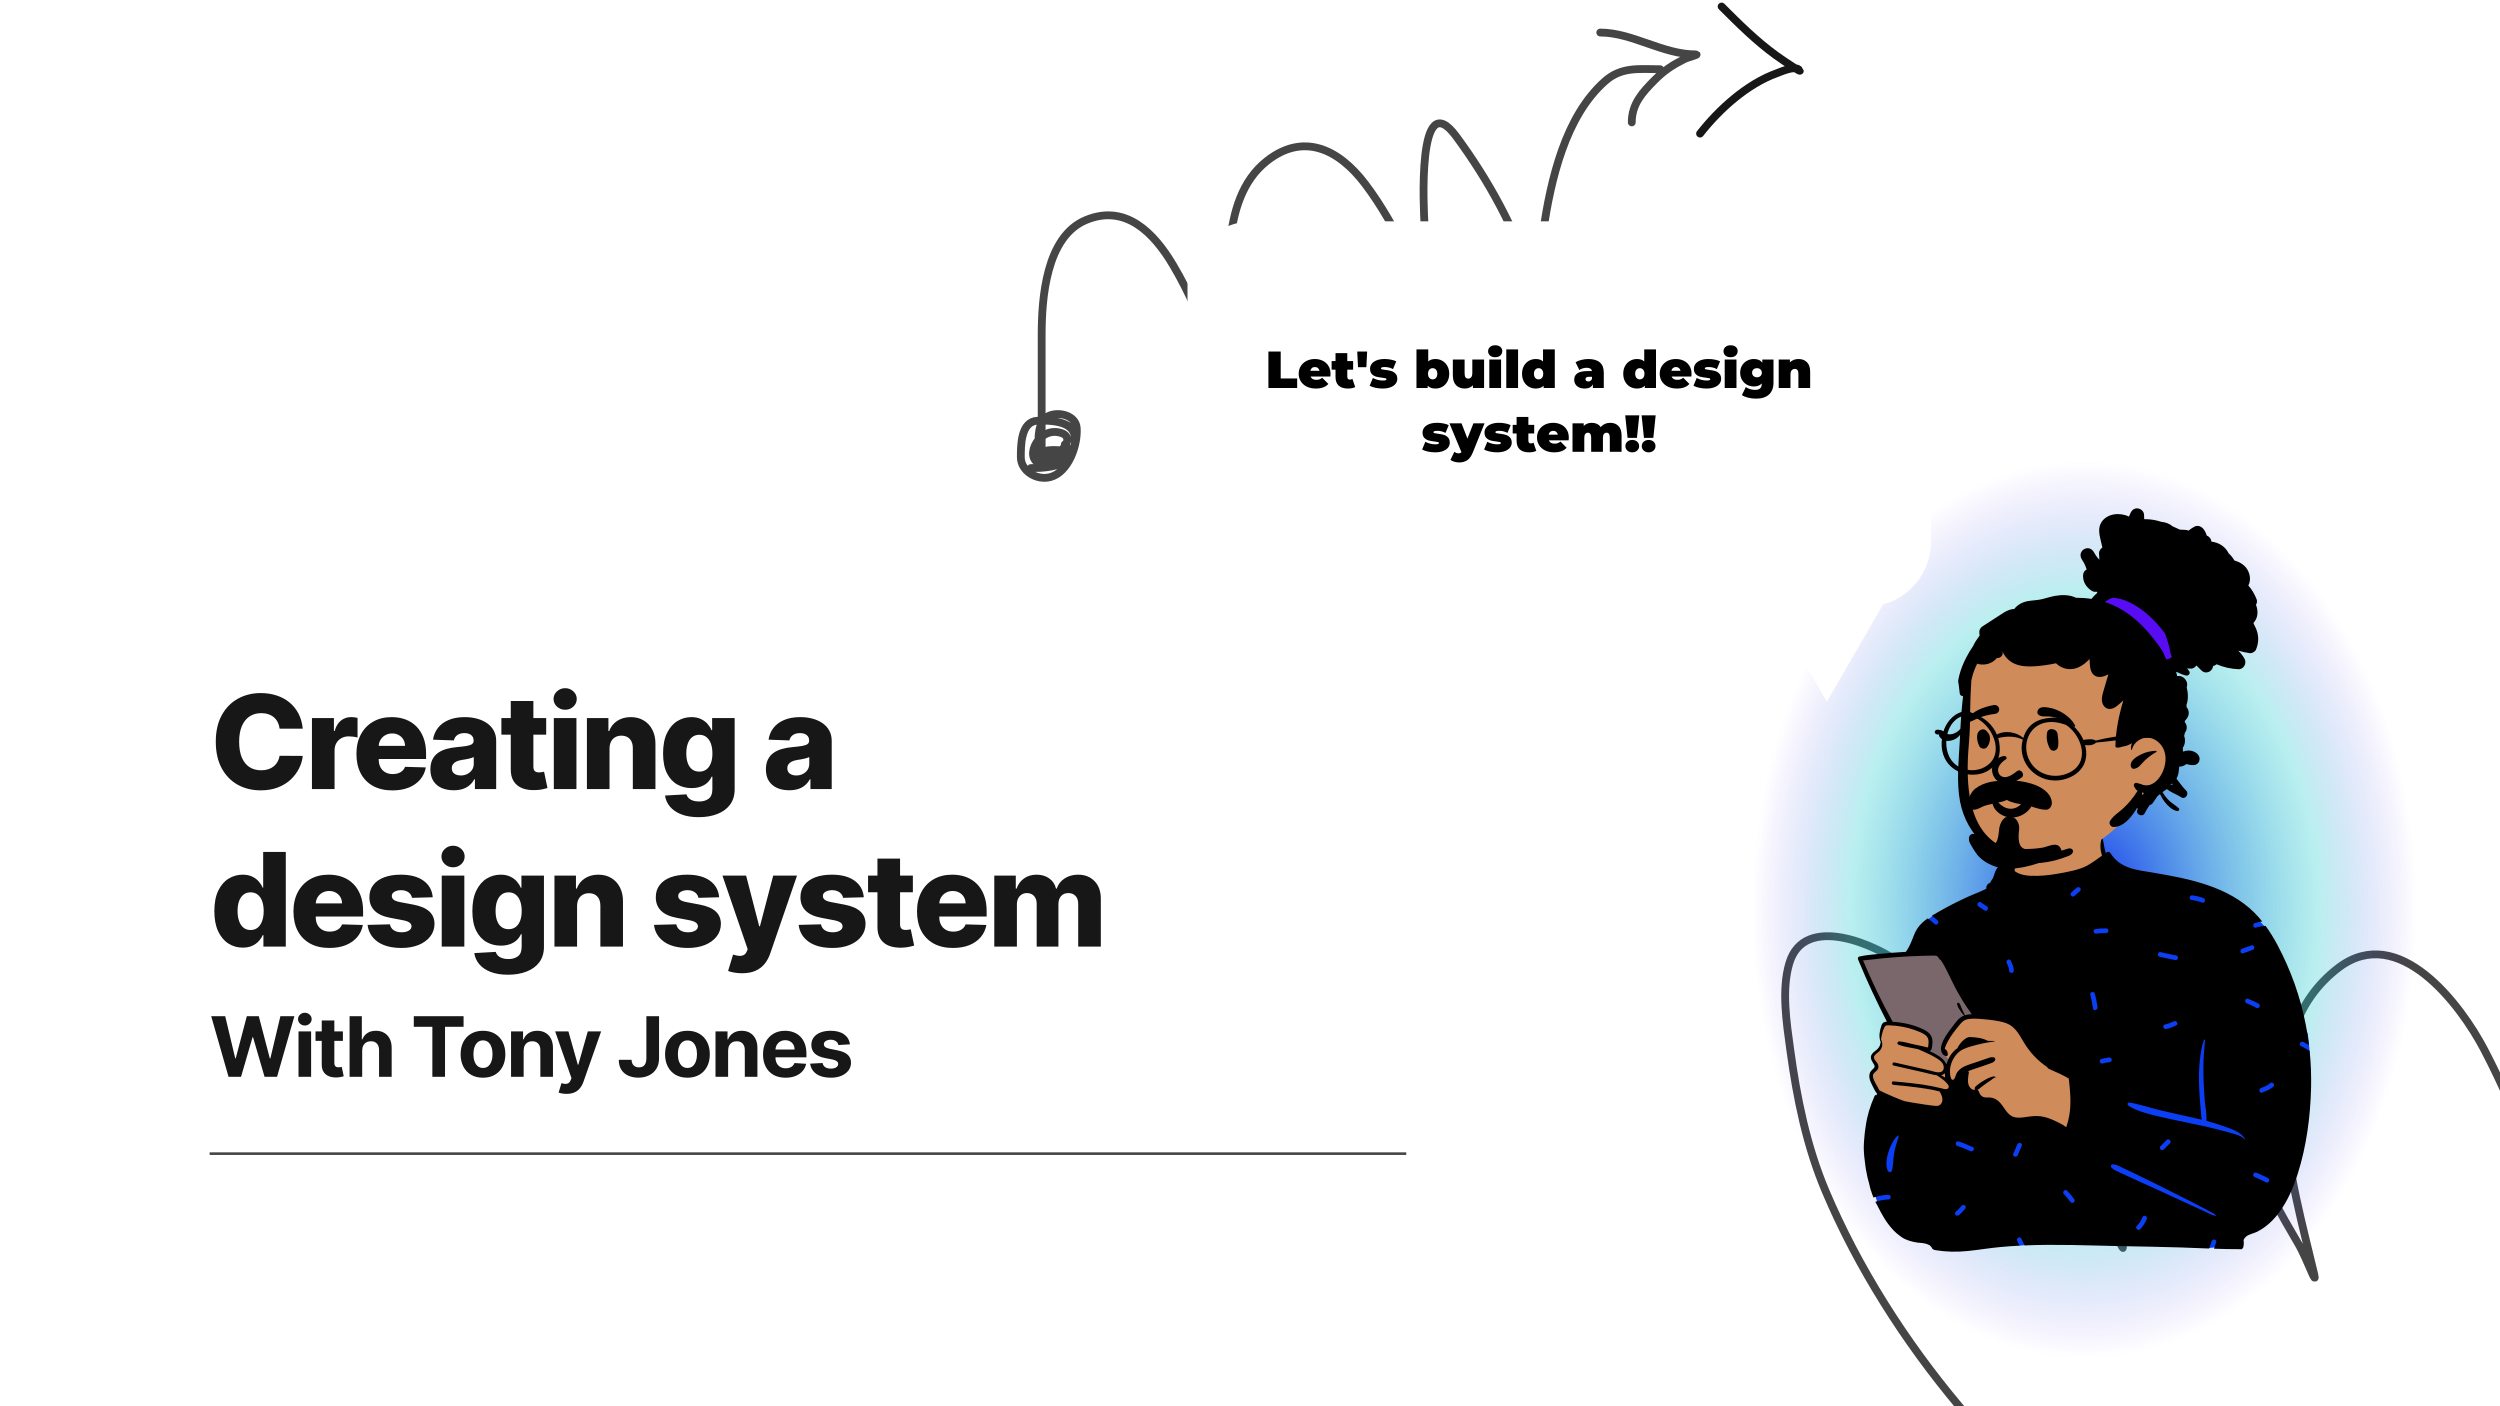 <svg width="1920" height="1080" viewBox="0 0 1920 1080" fill="none" xmlns="http://www.w3.org/2000/svg">
<g clip-path="url(#clip0_845_7576)">
<rect width="1920" height="1080" fill="white"/>
<path d="M1305.64 102.615C1320.22 83.949 1341.81 64.429 1364.47 56.291C1367.19 55.312 1377.96 50.361 1381.38 53.35C1386.53 57.862 1369.46 46.535 1363.91 42.505C1348.62 31.384 1335.51 18.324 1322.19 5.005" stroke="#171717" stroke-width="6" stroke-linecap="round"/>
<path d="M800 342.627C800 314.163 800 285.699 800 257.236C800 229.074 803.361 181.644 834.112 168.95C864.443 156.429 886.205 178.759 900.889 203.524C926.327 246.424 940.09 295.872 950.61 344.235C954.145 360.485 966.605 408.79 962.034 392.8C949.679 349.583 945.038 305.837 944.817 260.934C944.611 219.11 935.101 153.655 972.815 123.761C1000.69 101.668 1027.77 114.005 1048.44 141.29C1073.03 173.745 1091.42 217.217 1105.24 255.467C1109.47 267.171 1122.38 301.553 1115.06 291.489C1108.75 282.815 1106.7 266.777 1104.12 256.753C1096.84 228.539 1095.62 200.298 1093.98 171.362C1093.49 162.718 1087.99 63.63 1118.28 104.625C1142.97 138.061 1164.23 176.469 1176.52 216.389C1182.09 234.456 1184.48 181.769 1185.21 176.99C1191.15 138.108 1201.98 89.314 1232.84 62.17C1245.52 51.024 1259.19 53.165 1275 53.165" stroke="#454545" stroke-width="6" stroke-linecap="round"/>
<path d="M1229 25C1253.62 25 1276.85 41.784 1302.32 41.784C1305.57 41.784 1296.23 44.059 1293.33 45.514C1284.54 49.915 1278.06 54.174 1270.99 61.261C1261.24 71.028 1253.2 79.921 1253.2 94" stroke="#454545" stroke-width="6" stroke-linecap="round"/>
<path d="M791.678 359.491C808.905 359.491 827.599 357.098 825.376 335.147C824.168 323.216 806.148 322.759 796.967 323.101C783.915 323.587 784 342.076 784 351.152C784 361.727 796.244 369.228 806.693 366.399C820.799 362.58 827.886 341.562 826.911 328.576C826.21 319.225 813.64 315.974 805.84 319.226C796.667 323.05 797.21 337.014 797.906 344.918C799.513 363.172 831.258 337.679 815.053 332.536C796.126 326.528 784.368 356.061 802.086 356.459C807.688 356.585 816.077 353.977 816.077 346.772C816.077 345.17 803.658 345.371 802.427 346.519C795.151 353.304 811.382 353.646 814.456 353.342C820.616 352.734 822.52 344.415 817.783 341.296" stroke="#454545" stroke-width="6" stroke-linecap="round"/>
<path d="M1616.16 1148.58C1597.45 1148.58 1582.18 1147.66 1565.73 1137.3C1541.87 1122.28 1522.24 1100.92 1504.27 1079.48C1463.13 1030.38 1427.07 973.918 1402.07 914.845C1387.42 880.214 1379.99 843.337 1374.92 806.223C1372.1 785.659 1368.1 760.229 1374.19 739.79C1385.73 701.034 1441.12 725.42 1461.59 741.244C1513.09 781.033 1550.56 832.922 1587.07 885.993C1601.44 906.878 1617.45 928.785 1627.92 952.063C1635.88 969.752 1623.02 945.608 1621.01 940.304C1608.49 907.219 1600.89 870.924 1600.89 835.561C1600.89 809.253 1600.24 782.454 1618.47 761.49C1643.47 732.738 1684.43 810.939 1692.05 823.438C1717.97 865.937 1739 911.172 1764.31 953.881C1769.12 962 1772.15 969.949 1775.94 978.37C1776.96 980.622 1778.45 983.44 1777.4 978.976C1760.89 908.834 1725.73 796.295 1796.19 743.063C1842.14 708.348 1889.74 771.266 1908.08 806.466C1935.83 859.707 1957.27 920.036 1971.85 978.37" stroke="#454545" stroke-width="6" stroke-linecap="round"/>
<rect width="512" height="691" transform="matrix(-1 0 0 1 1857 353)" fill="url(#paint0_radial_845_7576)"/>
<path fill-rule="evenodd" clip-rule="evenodd" d="M1470.7 729.632C1474.63 714.397 1478.24 707.937 1485.22 702.642C1491.75 697.688 1501.27 693.528 1515.18 690.49C1529.66 687.958 1530.07 680.433 1533.7 668.337C1534.76 664.701 1540.01 663.733 1542.27 666.354C1542.59 666.009 1542.93 665.694 1543.27 665.409C1542.96 663.674 1545.49 658.704 1545.4 657.045C1544.52 639.731 1550.19 631.036 1564.32 627.804C1567.4 627.1 1588.28 626.686 1591.28 627.515C1604.38 631.138 1617.28 642.641 1615.31 656.497C1619.42 661.872 1623.45 665.153 1629.79 666.885C1639.68 668.14 1634.71 808.143 1617.55 892.02C1610.18 928.007 1434.09 866.755 1442.05 848.731C1440.92 845.427 1442.97 841.796 1442.05 838.384C1441.37 835.915 1439.65 834.894 1438.79 832.449C1437.57 829.008 1438.89 824.393 1440.27 820.882C1440.83 819.132 1439.23 817.249 1438.79 815.464C1436.68 807.042 1441.5 807.785 1444.98 802.155C1444.92 802.137 1444.02 798.118 1444.03 798.138C1443.49 795.269 1444.83 791.593 1445.99 789.198C1446.77 787.579 1448.46 786.566 1450.13 786.751C1448.44 781.035 1446.32 776.279 1444.03 770.772C1439.98 761.065 1436.12 750.91 1430.31 742.124C1427.93 738.526 1429.85 735.217 1433.7 734.972C1446.18 734.179 1458.52 732.383 1470.7 729.632Z" fill="#D08B5B"/>
<path fill-rule="evenodd" clip-rule="evenodd" d="M1490.17 730.809L1518.65 778.998C1518.65 778.998 1511.89 779.672 1509.16 780.985C1506.42 782.299 1493.87 798.256 1493.87 798.256L1491.88 807.042L1496.6 814.126L1494.76 818.574C1494.76 818.574 1493.45 815.561 1490.17 813.222C1486.9 810.882 1479.68 807.042 1479.68 807.042C1479.68 807.042 1482.08 805.759 1482.08 804.252C1482.08 802.745 1484.19 796.316 1479.68 793.888C1475.17 791.46 1451.85 785.776 1451.85 785.776L1428.21 735.927L1490.17 730.809Z" fill="#79676C"/>
<path fill-rule="evenodd" clip-rule="evenodd" d="M1617.2 667.212L1526.78 683.081L1485.22 702.642L1478.43 707.869L1518.65 778.998L1580.74 790.327L1596.56 831.417L1593.33 877.734L1492.32 865.69L1448.74 860.513L1438.5 901.864L1440.35 918.874L1443.04 927.501L1551.06 956.663C1551.06 956.663 1606.07 951.332 1615.82 951.332C1625.57 951.332 1697.06 958.431 1697.06 958.431L1713.6 956.663C1713.6 956.663 1750.2 918.093 1755.87 904.366C1761.55 890.638 1773.82 807.193 1773.82 807.193L1772.47 794.371L1740.85 713.004C1740.85 713.004 1736.63 709.17 1731.31 702.642C1725.99 696.113 1617.2 667.212 1617.2 667.212Z" fill="#0C3FF4"/>
<path fill-rule="evenodd" clip-rule="evenodd" d="M1453.55 784.749C1461.72 785.164 1469.9 787.107 1477.3 790.627C1480.32 792.069 1483.06 794.152 1483.86 797.577C1484.27 799.327 1484.17 801.134 1483.95 802.901C1483.79 804.24 1483.75 805.948 1482.59 806.854C1482.39 807.007 1482.18 807.124 1481.96 807.21C1484.68 808.441 1487.28 809.919 1489.59 811.443C1491.7 812.835 1493.86 814.981 1494.84 817.401C1494.92 817.127 1495 816.87 1495.08 816.626C1496.74 811.722 1499.29 807.706 1503.32 805.006C1503.78 803.34 1508.68 796.172 1513.24 796.442C1518.23 796.735 1522.24 797.1 1526.75 799.394C1528.4 799.358 1530.04 799.38 1531.66 799.453C1531.94 799.462 1531.93 799.841 1531.66 799.872C1530.34 800.039 1529.03 800.223 1527.71 800.44C1524.58 800.941 1521.46 801.576 1518.41 802.364C1514.75 803.311 1510.97 804.262 1507.55 805.916C1500.91 809.131 1496.81 817.533 1497.65 824.843C1497.79 826.042 1498.25 829.666 1499.92 829.292C1501.32 828.977 1501.88 826.042 1502.37 824.956C1503.69 822.071 1506.06 820.187 1508.9 818.911C1512.24 817.411 1515.82 816.396 1519.28 815.216C1521.24 814.544 1523.2 813.872 1525.16 813.205C1527.17 812.516 1529.09 811.564 1531.23 812.047C1532.52 812.34 1532.67 813.881 1531.94 814.765C1530.84 816.112 1529.2 816.509 1527.61 817.063C1525.51 817.794 1523.41 818.524 1521.32 819.254C1518.08 820.381 1514.68 821.332 1511.52 822.711L1511.62 822.937C1511.88 822.865 1512.18 823.122 1512.13 823.437C1511.66 826.353 1511 829.725 1511.73 832.646C1512.31 834.963 1514.34 837.528 1516.98 836.847C1516.57 836.468 1516.41 835.815 1516.69 835.211C1517.74 832.975 1531.44 824.149 1532.66 827.427C1532.7 827.543 1532.57 827.629 1532.48 827.611C1531.43 827.395 1529.69 829.171 1528.86 829.734C1527.65 830.546 1526.43 831.339 1525.24 832.173C1523.94 833.084 1522.67 834.039 1521.43 835.026C1520.45 835.802 1519.72 836.608 1518.6 837.001C1519.19 837.28 1519.65 837.798 1519.85 838.461C1520.36 840.187 1521.33 841.652 1523.02 842.414C1524.79 843.207 1526.79 842.707 1528.65 842.901C1531.2 843.157 1533.41 844.366 1535.27 846.092C1539.15 849.725 1541.11 856.126 1546.55 857.843C1549.8 858.866 1553.4 858.221 1556.69 857.757C1560.36 857.239 1563.94 856.829 1567.64 857.37C1571.19 857.888 1574.53 859.114 1577.77 860.61C1580.8 862.012 1584.16 863.599 1586.85 865.69C1587.4 863.982 1587.96 862.292 1588.39 860.547C1589.39 856.423 1589.93 852.222 1590.06 847.985C1590.18 843.951 1589.95 839.899 1589.61 835.882C1589.44 833.876 1589.16 831.88 1588.99 829.874C1588.95 829.369 1588.86 828.828 1588.79 828.288C1583.99 825.452 1578.94 823.28 1573.85 821.044C1573.84 821.039 1573.82 821.03 1573.81 821.026C1573.65 820.953 1573.5 820.886 1573.34 820.819C1573.35 820.809 1573.35 820.801 1573.36 820.791C1572.78 820.435 1572.37 819.962 1572.13 819.43C1564.8 814.566 1558.67 807.927 1554.1 800.183C1552.18 796.937 1550.34 793.57 1547.83 790.727C1545.16 787.693 1541.99 785.89 1538.07 784.952C1533.49 783.853 1528.77 783.194 1524.07 782.82C1521.51 782.618 1518.64 782.302 1515.84 782.316C1513.9 782.329 1511.99 782.495 1510.24 782.978C1507.65 783.69 1506.14 785.66 1504.51 787.652C1502.95 789.564 1501.41 791.479 1499.96 793.472C1498.58 795.36 1497.28 797.312 1496.16 799.358C1495.48 800.584 1494.85 801.847 1494.33 803.149C1494.14 803.609 1493.9 804.131 1493.79 804.609C1493.67 805.091 1493.88 805.601 1493.34 805.601C1495.57 805.632 1497.05 811.196 1494.84 811.065C1491.72 810.884 1490.15 807.146 1490.76 803.829C1491.85 797.912 1497.74 790.766 1498.9 789.252C1501.48 785.908 1504.13 781.544 1508.25 779.989C1508.31 779.967 1508.37 779.945 1508.43 779.926C1507.23 778.79 1506.28 777.429 1505.38 776.045C1504.45 774.621 1503.33 772.989 1503.03 771.299C1502.83 770.222 1504.17 769.608 1504.81 770.551C1505.73 771.925 1506.18 773.665 1506.87 775.176C1507.57 776.708 1508.43 778.155 1509.1 779.701C1510.73 779.2 1512.49 778.971 1514.28 778.894C1512.02 775.838 1508.16 769.942 1507.7 769.185C1505.56 765.678 1503.53 762.063 1501.58 758.443C1499.48 754.522 1497.69 750.438 1495.68 746.471C1494.53 744.223 1493.39 741.955 1492.12 739.773C1491.68 739.025 1491.21 738.277 1490.68 737.596C1490.58 737.461 1490.45 737.349 1490.33 737.222C1490.19 737.145 1490.04 737.06 1489.96 737.015C1489.23 736.596 1488.97 735.622 1488.46 735.004C1487.64 734.009 1486.67 733.891 1485.44 733.877C1482.81 733.85 1480.17 733.954 1477.54 734.026C1473.68 734.134 1469.82 734.288 1465.96 734.491C1464.79 734.554 1463.63 734.617 1462.46 734.689C1456.85 735.023 1451.24 735.46 1445.65 735.996C1440.7 736.469 1435.75 737.241 1430.8 737.61C1437.51 753.544 1444.94 769.19 1453.36 784.29C1453.45 784.443 1453.51 784.596 1453.55 784.749ZM1490.76 825.799C1491.84 826.295 1492.89 826.912 1493.87 827.616C1493.71 826.521 1493.67 825.366 1493.71 824.208C1492.91 825.073 1491.88 825.569 1490.76 825.799ZM1444.59 798.389C1444.66 798.398 1444.74 798.438 1444.77 798.515C1446.27 801.603 1445.64 805.051 1443.2 807.471C1441.92 808.734 1439.13 810.158 1439.22 812.231C1439.3 813.908 1441.12 815.314 1441.9 816.698C1442.63 817.987 1442.9 819.403 1442.32 820.801C1441.57 822.59 1439.49 823.302 1438.78 825.06C1437.88 827.291 1439.35 829.982 1440.37 831.925C1441.33 833.723 1442.56 835.522 1443.38 837.424C1448.88 840.268 1461.35 845.434 1462.85 845.723C1464.68 846.078 1466.51 846.416 1468.35 846.732C1471.88 847.345 1475.42 847.913 1478.96 848.413C1480.98 848.697 1483.01 848.977 1485.03 849.197C1486.8 849.387 1488.79 849.644 1490.21 848.314C1493.08 845.627 1491.47 841.124 1489.66 838.411C1489.62 838.357 1489.62 838.307 1489.64 838.262C1487.92 837.861 1486.21 837.392 1484.51 837.063C1481.23 836.432 1477.94 835.901 1474.63 835.427C1467.84 834.458 1461.01 833.818 1454.19 833.174C1452.5 833.011 1452.48 830.352 1454.19 830.51C1463.99 831.407 1473.84 832.258 1483.52 834.147C1485.94 834.616 1488.35 835.148 1490.74 835.747C1491.87 836.027 1493.08 836.464 1494.27 836.478C1494.34 836.478 1494.41 836.478 1494.49 836.473C1496.81 836.401 1497.14 834.413 1495.87 832.759C1495.71 832.556 1495.55 832.353 1495.38 832.159C1493.13 829.473 1490.32 827.679 1487.43 825.821C1484.19 825.38 1480.96 824.397 1477.78 823.676C1469.95 821.891 1462.12 820.106 1454.28 818.326C1452.74 817.974 1453.39 815.612 1454.93 815.959C1460.88 817.307 1466.83 818.655 1472.78 820.002L1481.49 821.977C1483.23 822.369 1485.4 823.158 1487.45 823.442C1488.45 823.581 1489.43 823.599 1490.32 823.392C1493.17 822.716 1493.31 819.15 1492.08 817.032C1490.7 814.652 1488.1 813.164 1485.79 811.817C1481.78 809.477 1477.52 807.796 1473.35 805.858C1472.61 805.695 1471.87 805.533 1471.13 805.371C1466.83 804.424 1461.92 803.96 1457.87 802.225C1456.66 801.711 1457.33 799.8 1458.52 799.827C1461.67 799.895 1464.95 801.012 1468.02 801.675C1471.34 802.396 1474.67 803.113 1477.99 803.829C1478.32 803.902 1480.3 804.533 1480.59 804.393C1480.78 804.303 1480.85 803.645 1480.91 803.212C1481.12 801.787 1481.27 800.291 1481.05 798.862C1480.56 795.657 1477.89 794.152 1475.18 792.921C1469.16 790.185 1462.56 788.473 1455.99 787.787C1454.47 787.629 1452.96 787.531 1451.43 787.481C1449.65 787.427 1448.17 787.111 1447.27 788.873C1445.84 791.65 1445.06 795.221 1444.59 798.389ZM1452.95 899.062C1454.26 894.523 1453.91 889.678 1454.8 885.049C1455.27 882.661 1455.9 880.292 1456.59 877.961C1457.15 876.077 1458.08 874.074 1458.19 872.109C1458.19 871.978 1458.04 871.902 1457.93 871.963C1456.08 873.023 1454.66 875.315 1453.6 877.113C1452.34 879.266 1451.38 881.519 1450.6 883.889C1449.05 888.61 1447.77 894.304 1449.77 899.062C1450.37 900.478 1452.46 900.761 1452.95 899.062ZM1504.15 933.416C1506.11 932.052 1507.53 930.144 1509.19 928.46C1510.82 926.805 1508.27 924.255 1506.64 925.911C1505.23 927.347 1504 929.141 1502.33 930.302C1501.53 930.861 1501.16 931.871 1501.69 932.769C1502.15 933.562 1503.35 933.974 1504.15 933.416ZM1515.06 880.973C1511.49 879.429 1507.98 877.748 1504.24 876.637C1502.01 875.972 1501.07 879.453 1503.28 880.113C1506.72 881.138 1509.95 882.665 1513.24 884.086C1515.35 884.998 1517.18 881.891 1515.06 880.973ZM1552.75 879.893C1553.62 877.739 1550.13 876.811 1549.27 878.934C1548.28 881.378 1547.15 883.76 1546.16 886.204C1545.29 888.357 1548.77 889.286 1549.63 887.162C1550.62 884.718 1551.76 882.337 1552.75 879.893ZM1589.95 922.903C1590.53 923.678 1591.5 924.098 1592.42 923.55C1593.19 923.09 1593.66 921.868 1593.07 921.083C1591.35 918.792 1589.61 916.529 1587.59 914.487C1585.96 912.831 1583.41 915.383 1585.04 917.037C1586.84 918.86 1588.42 920.857 1589.95 922.903ZM1595.27 681.575C1593.62 682.706 1592.17 684.079 1590.75 685.492C1589.11 687.135 1591.66 689.685 1593.3 688.042C1594.5 686.851 1595.7 685.642 1597.09 684.689C1597.9 684.138 1598.26 683.114 1597.74 682.222C1597.27 681.423 1596.08 681.026 1595.27 681.575ZM1541.15 739.603C1542.08 741.477 1542.93 743.314 1542.98 745.444C1543.04 747.764 1546.64 747.765 1546.58 745.444C1546.51 742.657 1545.49 740.24 1544.26 737.783C1543.22 735.704 1540.11 737.533 1541.15 739.603ZM1521.29 692.999C1519.35 691.707 1517.55 694.832 1519.47 696.113C1521.03 697.151 1522.58 698.19 1524.14 699.228C1526.08 700.52 1527.88 697.396 1525.96 696.115C1524.4 695.076 1522.85 694.037 1521.29 692.999ZM1607.42 774.482C1607.76 776.774 1611.23 775.794 1610.9 773.524C1610.39 770.016 1609.78 766.555 1608.82 763.138C1608.2 760.903 1604.72 761.858 1605.35 764.097C1606.3 767.514 1606.92 770.975 1607.42 774.482ZM1620.07 815.789C1622.39 815.74 1622.39 812.134 1620.07 812.183C1617.97 812.228 1615.9 812.78 1613.88 813.286C1611.62 813.849 1612.58 817.326 1614.83 816.763C1616.55 816.335 1618.29 815.827 1620.07 815.789ZM1624.73 898.998C1625.53 899.386 1626.35 899.735 1627.15 900.104C1628.77 900.842 1630.38 901.58 1631.99 902.321C1635.35 903.863 1638.71 905.411 1642.07 906.964C1648.78 910.073 1655.55 913.072 1662.28 916.147C1669.14 919.283 1675.99 922.461 1682.83 925.655C1686.05 927.159 1689.3 928.608 1692.54 930.073C1695.31 931.326 1698.73 933.515 1701.77 933.721C1701.93 933.732 1701.98 933.534 1701.89 933.432C1700.74 932.126 1698.91 931.366 1697.4 930.516C1695.86 929.648 1694.29 928.832 1692.72 928.004C1689.46 926.276 1686.2 924.562 1682.91 922.896C1676.32 919.563 1669.72 916.255 1663.12 912.95C1656.39 909.58 1649.67 906.187 1642.88 902.937C1639.69 901.406 1636.49 899.88 1633.29 898.359C1631.55 897.535 1629.82 896.712 1628.08 895.891C1627.33 895.536 1626.59 895.154 1625.83 894.836C1624.81 894.415 1624.03 894.501 1622.98 894.241C1621.27 893.819 1620.53 895.997 1621.84 896.945C1622.93 897.726 1623.5 898.394 1624.73 898.998ZM1648.8 935.973C1649.17 935.074 1648.4 933.98 1647.54 933.755C1646.52 933.485 1645.7 934.107 1645.33 935.014C1644.34 937.419 1642.93 939.626 1641.12 941.489C1639.5 943.154 1642.05 945.705 1643.67 944.039C1645.94 941.703 1647.57 938.973 1648.8 935.973ZM1666.51 878.092C1668.16 876.448 1665.61 873.899 1663.96 875.542L1659.29 880.215C1657.65 881.859 1660.2 884.409 1661.84 882.765L1666.51 878.092ZM1714.45 870.473C1717.81 871.458 1721.73 872.364 1724.02 875.23C1724.13 875.371 1724.32 875.191 1724.25 875.051C1721.32 868.971 1712.91 866.839 1707.09 864.709C1702.97 863.202 1698.75 861.953 1694.49 860.837C1694.91 855.975 1693.74 850.765 1693.33 845.928C1692.89 840.763 1692.54 835.585 1692.36 830.404C1692.17 825.119 1692.13 819.798 1692.3 814.512C1692.47 809.245 1693.16 804.042 1693.46 798.793C1693.48 798.285 1692.78 798.261 1692.63 798.68C1690.86 803.552 1690.1 808.948 1689.52 814.084C1688.93 819.375 1688.73 824.651 1688.81 829.973C1688.89 835.445 1689.21 840.904 1689.64 846.359C1689.85 848.945 1690.09 851.526 1690.32 854.11C1690.49 856.082 1690.57 858.037 1690.97 859.946C1688.4 859.316 1685.83 858.719 1683.26 858.139C1675.07 856.291 1666.85 854.577 1658.7 852.578C1654.69 851.598 1650.75 850.423 1646.77 849.38C1643.01 848.398 1639.05 847.207 1635.2 846.769C1633.83 846.612 1633.65 848.493 1634.56 849.131C1637.69 851.329 1641.85 852.86 1645.47 854.091C1649.1 855.325 1652.87 856.214 1656.59 857.128C1664.34 859.036 1672.18 860.596 1679.99 862.221C1687.8 863.845 1695.63 865.455 1703.35 867.458C1707.06 868.423 1710.77 869.391 1714.45 870.473ZM1732.86 774.002C1734.87 775.181 1736.68 772.063 1734.68 770.888C1732.07 769.352 1729.28 768.198 1726.46 767.072C1724.31 766.208 1723.38 769.697 1725.51 770.549C1728.03 771.561 1730.51 772.622 1732.86 774.002ZM1740.13 907.972C1742.15 909.139 1743.96 906.022 1741.95 904.858C1739.13 903.224 1736.05 902.134 1733.13 900.704C1731.05 899.686 1729.22 902.798 1731.31 903.818C1734.23 905.248 1737.31 906.338 1740.13 907.972ZM1743.4 831.924C1741.46 833.773 1738.86 834.644 1736.41 835.615C1734.27 836.461 1735.21 839.947 1737.37 839.092C1740.42 837.882 1743.53 836.777 1745.95 834.474C1747.64 832.872 1745.08 830.326 1743.4 831.924ZM1721.87 728.646C1719.73 729.485 1720.67 732.971 1722.83 732.124C1725.23 731.183 1727.7 730.468 1730.1 729.527C1732.24 728.688 1731.3 725.202 1729.14 726.05C1726.74 726.99 1724.27 727.706 1721.87 728.646ZM1683.89 687.624C1681.62 687.241 1680.65 690.716 1682.93 691.102C1685.76 691.58 1688.55 692.139 1691.24 693.179C1693.41 694.018 1694.34 690.53 1692.2 689.702C1689.51 688.662 1686.72 688.102 1683.89 687.624ZM1671.34 787.503C1673.42 786.478 1671.59 783.369 1669.52 784.389C1667.33 785.464 1665.07 786.296 1662.68 786.804C1660.41 787.288 1661.38 790.763 1663.64 790.281C1666.33 789.709 1668.88 788.712 1671.34 787.503ZM1659.49 731.242C1657.24 730.628 1656.29 734.107 1658.53 734.72C1662.46 735.797 1666.51 736.358 1670.47 737.316C1672.73 737.863 1673.68 734.385 1671.43 733.839C1667.47 732.88 1663.42 732.321 1659.49 731.242ZM1609.2 713.587C1606.92 714.01 1607.89 717.485 1610.16 717.065C1612.58 716.618 1615.02 716.611 1617.47 716.61C1619.79 716.609 1619.79 713.003 1617.47 713.004C1614.69 713.005 1611.94 713.08 1609.2 713.587ZM1445.21 732.427C1451.1 731.863 1457 731.412 1462.91 731.074C1463.18 731.06 1463.45 731.043 1463.73 731.029C1463.76 730.966 1463.8 730.907 1463.84 730.844C1465.77 728.013 1467.19 725.183 1468.42 721.982C1469.6 718.935 1470.74 715.794 1472.55 713.044C1474.62 709.912 1477.41 707.46 1480.46 705.336C1482.32 706.583 1484.04 708.044 1485.61 709.592C1487.27 711.22 1489.82 708.671 1488.16 707.042C1486.76 705.666 1485.27 704.395 1483.69 703.247C1485.52 702.139 1487.38 701.098 1489.19 700.062C1495.99 696.182 1502.95 692.593 1510.06 689.312C1513.37 687.784 1516.71 686.427 1520.08 685.052C1521.89 684.313 1523.68 683.362 1525.49 682.506C1525.36 681.225 1525.74 679.792 1526.72 678.949C1527.45 678.332 1528.01 678.102 1528.88 677.665C1529.07 677.597 1529.19 677.556 1529.24 677.534C1529.2 677.543 1529.09 677.579 1528.89 677.642C1528.43 677.854 1528.4 677.791 1528.78 677.457C1528.81 676.727 1530.24 675.186 1530.57 674.433C1531.72 671.85 1532.07 669.118 1533.76 666.765C1536.09 663.524 1540.01 662.299 1543.65 663.398C1544.03 659.499 1544.13 655.429 1545.6 651.949C1545.64 651.855 1545.77 651.814 1545.83 651.918C1547.36 654.528 1547.49 657.435 1547.61 660.446C1547.72 663.272 1547.61 666.161 1547.24 668.969C1547.48 669.15 1547.72 669.322 1547.97 669.488C1549.13 670.254 1550.38 670.845 1551.7 671.282C1554.2 672.111 1556.83 672.472 1559.46 672.598C1566.24 672.923 1573.23 672.237 1579.9 671.074C1586.65 669.898 1596.99 668.131 1603 664.755C1606.96 662.529 1610.61 659.81 1614.32 657.178C1612.98 652.851 1612.63 648.199 1613.99 644.543C1614.15 644.106 1614.83 644.025 1614.96 644.543C1615.81 648.032 1616.06 651.539 1617.19 654.987C1617.2 655.037 1617.22 655.091 1617.24 655.14C1617.59 654.902 1617.94 654.667 1618.29 654.433C1619.11 653.896 1620.21 654.298 1620.7 655.064C1628.48 667.329 1640.81 668.032 1653.75 670.223C1667.92 672.621 1682.15 675.208 1695.77 679.9C1708.8 684.39 1721.25 690.926 1731.11 700.689C1733.34 702.9 1735.43 705.255 1737.4 707.714C1735.49 707.954 1733.6 708.328 1731.74 708.914C1729.53 709.609 1730.48 713.089 1732.7 712.392C1735.09 711.638 1737.52 711.265 1739.97 711.079C1746.67 720.247 1751.89 730.642 1756.41 740.873C1765.08 760.49 1770.72 781.382 1773.31 802.651C1771.89 801.797 1770.44 800.983 1768.95 800.227C1766.89 799.176 1765.06 802.288 1767.13 803.34C1769.43 804.509 1771.66 805.796 1773.82 807.193C1774.76 816.503 1775.13 825.873 1774.91 835.229C1774.38 857.532 1771.37 880.488 1764.56 901.768C1761.22 912.212 1756.8 922.571 1750.2 931.397C1747.22 935.394 1743.83 939 1739.84 942.007C1737.9 943.467 1735.86 944.77 1733.7 945.87C1730.92 947.294 1727.29 947.763 1724.89 949.778C1724.11 950.441 1723.5 951.315 1723.04 952.302C1723.3 954.177 1723.33 956.057 1722.82 957.932C1722.66 958.518 1722.22 958.996 1721.67 959.226C1721.66 959.388 1721.66 959.546 1721.66 959.699C1721.66 959.771 1721.55 959.789 1721.54 959.717C1721.52 959.577 1721.5 959.437 1721.47 959.294C1721.3 959.352 1721.11 959.379 1720.92 959.379C1714.08 959.405 1707.22 959.238 1700.37 959.006C1700.9 957.381 1701.47 955.771 1702.02 954.147C1702.77 951.941 1699.29 951.003 1698.55 953.189C1697.9 955.088 1697.23 956.969 1696.63 958.875C1689.28 958.602 1681.94 958.273 1674.61 958.031C1659.02 957.513 1643.43 957.341 1627.84 957.013C1603.62 956.499 1579.23 955.448 1554.98 956.476C1554.14 954.696 1553.2 952.956 1552.31 951.2C1551.26 949.128 1548.15 950.955 1549.2 953.02C1549.81 954.241 1550.45 955.446 1551.06 956.663C1546.15 956.919 1541.24 957.256 1536.35 957.716C1527.99 958.5 1519.72 959.893 1511.37 960.759C1502.88 961.642 1494.58 961.484 1486.16 960.082C1484.65 959.83 1483.75 958.914 1483.38 957.779C1483.37 957.774 1483.36 957.766 1483.35 957.752C1482.92 957.247 1482.51 956.828 1482.1 956.462C1481.6 956.138 1481.05 955.863 1480.42 955.62C1479.23 955.169 1478 954.894 1476.75 954.709C1475.37 954.502 1473.97 954.484 1472.59 954.313C1471.43 954.164 1470.29 953.943 1469.16 953.673C1467.11 953.186 1465.18 952.55 1463.25 951.707C1461.57 950.973 1460.05 949.918 1458.61 948.768C1455.65 946.6 1453.08 943.833 1450.83 940.957C1449.53 939.275 1448.3 937.531 1447.18 935.715C1445.23 932.568 1443.57 929.3 1441.9 926.005C1441.29 925.029 1440.73 924.029 1440.23 923.008C1443.5 922.043 1446.81 921.256 1450.28 921.2C1452.61 921.162 1452.61 917.556 1450.28 917.594C1446.3 917.657 1442.53 918.588 1438.79 919.697C1438.61 919.212 1438.43 918.724 1438.27 918.23C1437.82 917.198 1437.45 916.138 1437.15 915.066C1436.97 914.579 1436.79 914.092 1436.61 913.605C1436.2 911.919 1435.79 910.229 1435.38 908.539C1434.57 905.834 1433.92 903.089 1433.45 900.308C1433.05 898.478 1432.75 896.634 1432.54 894.768C1431.91 890.247 1431.4 885.735 1431.36 881.165C1431.41 878.347 1431.59 875.535 1431.9 872.736C1432.03 870.833 1432.25 868.94 1432.55 867.061C1432.94 864.266 1433.32 861.499 1433.96 858.74C1434.45 856.874 1434.93 855.008 1435.41 853.141C1436.61 849.252 1438.03 845.438 1439.67 841.71C1439.76 841.476 1440.22 840.962 1440.49 840.958C1440.7 840.953 1440.99 841.142 1440.89 841.395C1440.88 841.417 1440.87 841.444 1440.87 841.467C1440.96 841.255 1441.05 841.039 1441.14 840.827C1441.23 840.629 1441.54 840.232 1441.78 840.237C1441.8 840.237 1441.81 840.237 1441.83 840.241C1441.77 840.196 1441.71 840.137 1441.65 840.07C1440.03 838.154 1438.98 835.634 1437.82 833.417C1436.86 831.587 1435.96 829.657 1435.7 827.588C1435.47 825.772 1435.78 823.982 1436.92 822.513C1438.21 820.841 1440.66 820.056 1439.3 817.64C1437.76 814.891 1435.49 812.506 1437.75 809.383C1438.9 807.791 1440.72 806.917 1442.07 805.533C1443.63 803.933 1444.37 801.792 1444.33 799.606C1444.23 799.66 1444.11 799.633 1444.06 799.498C1442.75 795.549 1443.7 791.213 1445.04 787.368C1445.77 785.281 1447.32 784.709 1449.11 784.605C1441.33 769.393 1434.04 753.936 1427.54 738.124C1427.33 737.605 1427.11 737.087 1426.9 736.568C1426.59 735.793 1427.25 734.761 1428.02 734.59C1433.64 733.359 1439.49 732.967 1445.21 732.427Z" fill="black"/>
<path fill-rule="evenodd" clip-rule="evenodd" d="M1510.56 544.008C1511.63 530.15 1509.97 515.625 1515.3 502.454C1524.6 480.599 1550.67 473.312 1570.87 464.992C1578.97 462.594 1606.21 462.259 1615.69 459.086C1637.14 451.905 1642.27 443.349 1659.31 457.022C1662.19 459.358 1663.99 461.896 1665.31 465.365L1665.25 465.38C1665.63 466.826 1665.23 468.269 1664.38 469.371C1671.77 476.943 1674.86 488.294 1671.07 498.373C1658.7 524.602 1659.28 538.784 1663.27 566.981C1668.47 593.305 1656.57 602.921 1636.87 617.244C1637.67 618.803 1637.84 620.875 1636.79 622.251C1614 654.344 1571.04 669.667 1534.22 653.378C1519.28 646.712 1512.61 630.763 1508.8 616.372C1504.37 600.258 1503 583.278 1506.61 566.864C1508.07 559.272 1509.97 551.735 1510.56 544.008Z" fill="#D08B5B"/>
<path fill-rule="evenodd" clip-rule="evenodd" d="M1673.77 504.697L1660.23 513.743L1611.72 462.499L1627.86 449.767C1627.86 449.767 1657.15 471.456 1662.9 477.181C1668.66 482.905 1673.77 504.697 1673.77 504.697Z" fill="#570CF4"/>
<path fill-rule="evenodd" clip-rule="evenodd" d="M1642 390.474C1639.24 390.058 1637.15 391.778 1636.16 394.202L1636.1 394.333C1635.78 395.157 1635.43 395.96 1635.05 396.749C1628.12 393.345 1618.25 394.22 1613.87 401.112C1610.74 406.034 1612.65 411.876 1613.83 417.095L1614.6 420.535C1613.11 421.488 1611.98 423.196 1612.03 424.965L1612.04 425.101L1612.35 429.897C1611.35 428.883 1610.44 427.778 1609.63 426.602C1609.06 425.57 1608.46 424.555 1607.8 423.573C1603.97 417.79 1595.36 422.815 1598.52 429.009C1599.13 430.203 1599.81 431.335 1600.55 432.425C1601.37 434.035 1602.05 435.689 1602.57 437.388C1601.08 438.042 1599.93 439.493 1599.8 441.684C1599.52 446.8 1602.2 451.068 1606.46 453.75C1607.72 454.539 1609.01 454.692 1610.19 454.399C1610.4 454.679 1610.6 454.958 1610.8 455.242C1609.1 456.626 1607.57 458.204 1606.25 459.953C1602.28 459.358 1598.29 459.078 1594.3 459.069C1589.43 456.676 1583.59 456.725 1578.35 457.622C1574.98 458.199 1571.74 459.322 1568.42 460.129C1564.92 460.976 1561.37 461.007 1557.83 461.584C1553.37 462.31 1549.45 464.375 1546.99 467.67C1544.29 467.751 1541.45 468.86 1539.09 470.365C1533.6 473.872 1528.15 477.428 1522.68 480.958C1520.57 482.313 1519.79 484.476 1520.18 486.888L1520.2 487.043L1520.39 488.043L1519.95 488.659C1518.28 491.03 1516.46 493.513 1515.37 496.13C1513.37 499.028 1511.55 502.066 1509.95 505.199C1507.78 509.409 1506 513.871 1504.79 518.451C1504.49 519.61 1504.19 520.777 1503.99 521.958C1503.71 523.626 1504.14 524.919 1504.38 526.52C1504.68 528.548 1504.78 530.603 1505.1 532.636C1505.31 533.984 1506.45 534.647 1507.65 534.683C1507.2 538.113 1506.88 541.566 1506.57 544.991C1506.13 549.886 1505.83 554.795 1505.58 559.704C1504.25 561.628 1501.55 563.152 1499.6 563.679C1496.9 564.405 1494.06 563.616 1491.51 562.692C1489.9 562.111 1488.58 564.135 1489.37 565.487C1491.83 569.733 1497.09 569.715 1501.07 567.835C1502.76 567.042 1504.24 565.893 1505.34 564.396C1505.27 565.82 1505.2 567.245 1505.13 568.674L1505.06 569.968C1504.25 585.082 1502.5 600.717 1505.33 615.682C1510.24 641.605 1531.64 661.343 1557.79 662.876C1571.51 663.68 1582.94 659.619 1588.62 657.353C1594.3 655.087 1592.09 650.467 1588.15 651.788C1581.36 654.063 1568.87 657.452 1557.7 655.988C1531.37 652.539 1509.05 639.35 1511.34 582.548C1511.67 574.493 1512.67 566.433 1512.88 558.379C1513.09 550.504 1513.01 542.625 1513.36 534.755L1513.48 532.07C1513.61 528.932 1513.76 525.78 1513.99 522.639C1514.27 521.422 1514.51 520.186 1514.85 518.992C1515.79 515.742 1517.02 512.582 1518.55 509.567C1518.88 509.824 1519.26 510.009 1519.67 510.081C1522.78 510.64 1525.69 510.482 1528.6 509.184C1529.96 508.584 1531.16 507.786 1532.27 506.799C1532.8 506.335 1533.16 505.884 1533.44 505.415C1534.85 505.438 1536.25 505.014 1537.14 504C1538.14 502.844 1538.31 501.65 1537.91 500.545L1537.87 500.435L1537.97 500.399C1539.16 503.477 1541.52 506.186 1544.12 508.016C1548.22 510.919 1553.35 511.757 1558.27 511.834C1563.71 511.915 1569.44 511.077 1574.8 510.22C1576.21 509.995 1577.62 509.738 1579 509.391C1579.06 509.445 1579.11 509.508 1579.17 509.562C1583.77 513.975 1590.24 515.111 1596.08 512.591C1599.45 511.135 1602.28 508.792 1604.78 506.105C1604.82 507.511 1604.89 508.918 1605.01 510.311L1605.06 510.864C1605.31 513.458 1605.79 516.209 1607.75 518.081C1610.91 521.115 1615.5 519.898 1619.14 517.924C1619.14 518.018 1619.14 518.118 1619.14 518.217C1618.15 521.57 1617.16 524.928 1616.17 528.286L1615.96 529.002C1615.24 531.386 1614.45 533.774 1614.24 536.269C1613.82 541.038 1616.99 545.749 1622.28 544.148C1625.05 543.312 1627.27 540.974 1629.41 539.102L1630.75 537.937C1627.27 549.327 1624.86 561.124 1624.64 573.01C1624.63 573.654 1625.18 574.141 1625.79 574.164C1627.22 574.222 1628.76 573.938 1630.2 573.366C1630.28 573.361 1630.36 573.357 1630.45 573.343C1632.9 572.987 1635.18 572.099 1637.19 570.788C1636.73 572.262 1636.52 573.844 1636.64 575.498C1636.67 575.899 1637.3 576.039 1637.39 575.597C1638.55 569.877 1645.23 565.554 1650.99 566.65C1657.17 567.826 1661.72 573.154 1662.83 579.217C1664.03 585.73 1661.74 593.262 1657.5 598.288C1655.55 600.605 1652.98 602.539 1649.93 603.025C1648.53 603.246 1647.09 603.17 1645.73 602.773C1645.16 602.602 1644.62 602.363 1644.07 602.137C1643.27 601.813 1642.33 601.763 1641.58 601.421C1639.86 600.65 1638.14 602.232 1639.01 603.994C1639.76 605.532 1640.44 606.568 1641.7 607.362C1640.68 608.606 1639.76 610.336 1639.42 610.801C1637.67 613.163 1635.9 615.394 1633.91 617.553C1631.89 619.744 1629.68 621.745 1627.35 623.598L1626.37 624.375C1624.12 626.162 1622.16 627.818 1620.57 630.381C1619.32 632.405 1620.94 635.15 1623.29 635.119C1630.62 635.015 1635.95 628.56 1639.74 622.921C1640.28 622.115 1640.79 621.263 1641.26 620.388C1641.43 620.663 1641.62 620.92 1641.83 621.154L1641.41 622.281C1640.17 625.599 1645.52 627.767 1647.07 624.67C1648.2 622.426 1649.51 620.289 1650.97 618.27C1651.83 618.148 1652.67 617.625 1653.14 616.949C1654.32 615.232 1655.65 613.496 1656.77 611.666C1657.39 611.076 1658.02 610.508 1658.68 609.953C1658.87 610.12 1659.06 610.287 1659.24 610.463C1660.06 612.333 1661.07 614.042 1662.33 615.651L1662.6 615.994C1665 619.03 1668.13 622.138 1672.01 622.881C1673.19 623.106 1674.33 621.632 1673.28 620.69C1670.57 618.247 1667.36 616.584 1664.86 613.857C1663.63 612.513 1662.5 611.034 1661.52 609.483L1661.3 609.124C1661.14 608.858 1660.97 608.592 1660.8 608.322C1661.93 607.551 1663.06 606.776 1664.19 606C1667.3 608.661 1671.35 609.878 1674.78 612.082L1675.12 612.306C1678.23 614.389 1681.51 609.782 1679.01 607.253C1676.27 604.476 1673.97 601.165 1671.54 598.078C1672.69 595.966 1673.23 593.468 1673.43 590.944C1673.51 590.229 1673.57 589.515 1673.64 588.8C1675.38 588.827 1677.13 588.227 1678.62 587.195L1679.18 586.794C1680.98 587.371 1682.88 587.65 1684.69 587.601C1688.95 587.474 1690.7 582.593 1688.03 579.505C1685.31 576.35 1680.55 575.66 1676.77 577.193C1676.65 577.13 1676.53 577.062 1676.41 576.994C1676.59 576.165 1676.55 575.413 1676.34 574.752L1676.4 574.349C1677.23 573.073 1677.78 571.616 1677.98 570.077C1678.15 568.858 1678.11 567.649 1677.83 566.445C1677.74 566.044 1677.54 565.629 1677.39 565.211C1677.7 564.435 1677.88 563.633 1677.94 562.826C1678.02 562.724 1678.11 562.619 1678.19 562.505C1680.06 559.871 1679.68 556.696 1677.9 554.564C1677.89 554.428 1677.88 554.292 1677.86 554.158C1677.97 553.922 1678.06 553.685 1678.15 553.445C1679.89 551.684 1681.17 549.566 1680.93 546.942C1680.79 545.397 1680.16 544.007 1679.2 542.968C1679.37 542.464 1679.39 541.881 1679.18 541.393C1680.71 537.316 1680.52 532.405 1679.41 527.845C1679.66 527.151 1679.78 526.398 1679.76 525.6C1679.63 522.215 1676.71 519.105 1673.24 519.145C1672.83 519.149 1672.44 519.203 1672.06 519.283L1672.06 519.202C1671.92 518.186 1671.65 517.248 1671.24 516.405C1671.44 516.333 1671.62 516.228 1671.79 516.09C1674.01 517.276 1676.35 518.183 1678.82 518.801C1680.63 519.256 1682.48 517.193 1681.35 515.491C1680.83 514.7 1680.26 513.991 1679.64 513.343C1680.52 513.348 1681.41 513.408 1682.32 513.524C1683.95 513.736 1685.77 512.623 1686.82 511.117C1688.14 512.397 1689.45 513.673 1690.77 514.949C1694.11 518.19 1699.15 515.805 1699.68 511.532C1700.67 511.266 1701.6 510.815 1702.41 510.171C1707.67 512.461 1713.34 513.718 1719.12 513.957C1723.28 514.128 1725.71 509.278 1723.76 505.853C1722.46 503.554 1720.84 501.489 1718.97 499.695C1721.87 500.583 1724.86 501.223 1727.92 501.634C1729.57 501.854 1731.9 500.484 1732.56 498.965C1735.09 493.123 1734.87 487.034 1731.96 481.35C1731.85 481.124 1731.73 480.908 1731.6 480.692C1731.3 479.939 1730.97 479.195 1730.62 478.465C1734.2 474.724 1734.51 469.162 1732.58 464.505C1733.35 463.248 1733.65 461.733 1733.12 460.363C1731.63 456.419 1729.47 452.777 1726.74 449.649C1727 449.144 1727.23 448.607 1727.43 448.03C1728.96 443.365 1727.18 437.735 1723.6 434.485C1721.35 432.439 1718.75 431.213 1715.99 430.429C1714.82 428.364 1713.33 426.503 1711.58 424.934C1711.51 424.785 1711.45 424.636 1711.37 424.488C1708.65 419.358 1703.71 416.609 1698.4 415.973C1698.2 413.967 1696.85 412.052 1694.89 411.429C1694.35 409.694 1693.54 408.035 1692.44 406.53C1690.69 404.159 1687.8 403.041 1685.08 404.596C1683.58 405.448 1682.15 406.426 1680.81 407.508C1680.21 407.225 1679.53 407.042 1678.76 406.984L1678.56 406.972L1674.13 406.746C1672.27 405.921 1670.42 405.056 1668.56 404.213C1667.45 403.289 1666.2 402.518 1664.84 401.946C1663.3 401.301 1661.73 400.936 1660.15 400.814C1658.87 400.395 1657.58 400.025 1656.27 399.737C1653.18 399.061 1649.95 398.682 1646.75 398.714C1646.68 397.883 1646.65 397.043 1646.66 396.192L1646.66 395.766C1646.74 393.039 1644.56 390.862 1642 390.474ZM1645.11 608.66C1645.55 608.754 1646 608.831 1646.44 608.885C1646.31 609.219 1646.17 609.552 1646.04 609.886C1645.68 610.089 1645.32 610.282 1644.95 610.463C1645.06 609.85 1645.13 609.232 1645.11 608.66ZM1668.22 601.778L1668.52 602.33C1668.57 602.42 1668.61 602.509 1668.66 602.597C1668.03 602.548 1667.39 602.561 1666.76 602.633L1666.76 602.566C1666.84 602.538 1666.92 602.513 1667 602.475C1667.43 602.266 1667.84 602.032 1668.22 601.778ZM1655.73 576.602C1651.75 576.835 1648.38 577.446 1644.76 579.191L1644.45 579.343C1641.25 580.934 1635.96 583.873 1636.41 588.088C1636.54 589.286 1637.4 590.549 1638.77 590.454C1642.52 590.197 1644.66 586.411 1647.19 584.049C1649.75 581.669 1652.9 579.221 1656 577.585C1656.43 577.355 1656.26 576.626 1655.78 576.602L1655.73 576.602ZM1673.77 521.074C1674.73 521.106 1674.41 522.035 1673.92 521.259C1673.88 521.196 1673.83 521.133 1673.77 521.074ZM1622.31 459.086C1631.34 459.324 1640.43 464.668 1647.19 470.069C1653.07 474.768 1658.16 480.358 1662.66 486.382C1663.81 489.382 1664.81 492.445 1665.65 495.53C1666.2 497.568 1666.55 499.628 1667.01 501.683L1667.15 502.313C1667.52 502.995 1667.79 503.728 1667.99 504.486C1667.17 505.31 1666.1 505.9 1664.93 506.18C1664.55 506.27 1664.24 506.465 1663.99 506.724C1663.05 505.147 1662.23 503.483 1661.75 501.719L1661.73 501.637C1659.92 498.663 1657.95 495.781 1655.84 492.997C1650.02 485.312 1643.61 478.307 1635.91 472.479C1630.06 468.062 1623.53 464.6 1616.59 462.351C1618.29 460.976 1620.22 459.889 1622.31 459.086Z" fill="black"/>
<path fill-rule="evenodd" clip-rule="evenodd" d="M1551.61 626.572C1554.64 625.336 1557.34 623.274 1559.32 620.64C1560.01 619.725 1560.18 618.758 1560.04 617.873C1559.88 616.879 1559.29 615.978 1558.49 615.373C1557.68 614.767 1556.68 614.467 1555.7 614.62C1554.86 614.752 1554.01 615.215 1553.35 616.176L1553.21 616.368C1552.03 617.958 1550.5 619.262 1548.76 620.103C1547.08 620.913 1545.2 621.291 1543.25 621.071C1539.54 620.653 1536.99 618.648 1534.27 615.926C1533.94 615.582 1533.6 615.227 1533.26 614.867C1533.05 614.541 1532.75 614.331 1532.42 614.221C1532.06 614.099 1531.64 614.105 1531.26 614.238C1530.9 614.365 1530.57 614.607 1530.35 614.928C1530.15 615.234 1530.03 615.612 1530.07 616.046C1530.31 618.867 1531.79 621.385 1533.88 623.362C1536.21 625.558 1539.29 627.077 1542.2 627.61C1545.4 628.197 1548.66 627.777 1551.61 626.572V626.572ZM1540.69 583.048C1537.29 585.117 1532.1 589.941 1535.76 595.071C1540.07 599.593 1546.28 594.408 1549.33 592.063C1552.17 590.245 1555.35 594.92 1552.72 597.042C1530.63 613.402 1521.66 583.589 1538.97 580.615C1540.87 580.288 1541.58 582.408 1540.69 583.048ZM1580.28 564.017C1579.91 559.349 1572.8 558.289 1572.09 562.908C1571.46 567.046 1572.2 570.847 1574.07 574.573C1575.85 578.132 1580.32 576.471 1580.66 573.23C1581.12 568.886 1580.52 566.921 1580.28 564.017ZM1526.17 561.95C1525.18 560.652 1523.75 559.766 1522.03 560.267C1516.68 561.832 1518.26 569.438 1520.14 573.14C1521.16 575.15 1524.46 575.66 1525.96 573.89C1528.39 571.003 1529.56 565.239 1526.46 562.395C1526.38 562.248 1526.29 562.1 1526.17 561.95ZM1574.14 543.591L1573.3 543.443C1570.68 542.99 1567.43 542.555 1565.57 544.66C1564.59 545.776 1564.25 547.85 1565.57 548.918C1567.9 550.798 1570.46 550.07 1573.25 550.229C1575.54 550.36 1577.74 550.74 1579.95 551.371C1584.8 552.756 1588.75 555.285 1592.88 558.062C1593.43 558.426 1593.98 557.731 1593.72 557.223C1591.33 552.543 1586.7 548.699 1582.07 546.355C1579.59 545.105 1576.88 544.067 1574.14 543.591ZM1531.05 541.494L1530.41 541.627C1523.36 543.1 1514.2 546.043 1510.86 552.967C1510.74 553.946 1510.87 554.155 1510.98 554.293L1511.02 554.338C1511.11 554.455 1511.18 554.617 1511.6 554.75C1511.72 554.722 1511.84 554.692 1511.96 554.661C1513.49 554.26 1514.7 553.707 1515.87 553.134L1517.14 552.508C1518.62 551.785 1520.1 551.089 1521.68 550.575C1525.04 549.477 1528.5 548.705 1532.02 548.292C1532.78 548.203 1533.51 547.946 1534.09 547.505C1534.64 547.087 1535.06 546.508 1535.25 545.739C1535.5 544.743 1535.42 543.989 1534.89 543.091C1534.49 542.416 1533.91 541.949 1533.25 541.68C1532.58 541.406 1531.82 541.342 1531.05 541.494Z" fill="black"/>
<path fill-rule="evenodd" clip-rule="evenodd" d="M1540.19 600.61C1545.21 598.352 1554.21 600.322 1557.47 601.105C1565.07 602.927 1572.71 606.865 1575.07 613.033C1577.74 619.985 1572.43 622.173 1571.64 621.816C1566.39 622.187 1560.12 618.88 1554.61 618.027C1550.14 617.328 1545.42 616.718 1541.23 614.341C1538.17 616.025 1531.26 616.935 1525.68 618.407C1520.93 619.66 1518.87 622.378 1514.46 621.8C1509.19 621.107 1511.35 610.004 1517.23 605.506C1523.67 600.583 1534.56 598.587 1540.19 600.61ZM1530.27 648.085C1534.65 649.154 1534.95 639.542 1535.44 636.146C1535.82 633.493 1537.99 626.651 1543.48 626.946C1548.96 627.241 1551.03 632.974 1550.75 636.539C1550.57 638.851 1548.44 650.562 1555.24 652.044C1559.57 652.029 1564.59 651.736 1569.15 650.895C1574.51 649.68 1581.49 645.425 1583.33 653.805C1583.99 656.82 1560.36 665.78 1549.87 666.59C1539.24 668.746 1526.79 665.431 1519.22 657.294C1517.5 655.443 1512.65 647.759 1512.3 645.876C1511.57 641.921 1513.26 639.376 1518.15 640.77C1521.61 642.616 1527.45 647.397 1530.27 648.085Z" fill="black"/>
<path fill-rule="evenodd" clip-rule="evenodd" d="M1500.35 585.793C1505.82 591.448 1514.96 593.071 1522.24 590.038C1540.93 582.227 1531.78 557.864 1517.37 551.321C1515.57 550.873 1513.16 549.807 1510.97 549.566C1510.77 549.468 1510.34 549.75 1509.81 549.484C1493.92 551.259 1490.3 575.938 1500.35 585.793M1560.65 587.241C1566.78 595.382 1578.19 597.893 1587.52 594.109C1605.93 586.855 1599.4 565.251 1586.8 556.782C1560.18 546.779 1549.19 572.23 1560.65 587.241M1600.57 569.203C1600.59 569.195 1600.6 569.191 1600.62 569.182C1600.52 569.14 1600.43 569.097 1600.33 569.053C1600.36 569.136 1600.4 569.217 1600.43 569.3C1600.47 569.267 1600.52 569.228 1600.57 569.203M1487.68 560.403C1489.19 560.406 1491.36 560.653 1492.6 561.695C1495.67 551.349 1506.99 541.774 1516.84 548.756C1524.59 551.25 1530.35 556.781 1533.62 564.135C1539.51 560.627 1548.78 562.125 1553.9 566.764C1557.25 555.697 1565.49 551.822 1575.3 551.25C1586 549.496 1596.68 559.896 1600.01 568.238C1602.77 567.923 1606.91 567.042 1609.52 568.751C1626.42 564.317 1655.98 561.873 1659.41 564.336C1661.86 565.276 1663.21 571.057 1659.78 571.369C1656.8 570.946 1660.13 567.133 1657.13 566.717C1641.12 565.724 1625.57 568.949 1609.73 570.302C1608.32 572.205 1603.75 572.841 1601.31 572.077C1605.15 586.228 1596.86 595.856 1584.44 598.74C1565.21 603.158 1548.48 585.954 1553.51 568.059C1547.69 565.161 1540.99 565.285 1534.64 566.812C1545.24 605.842 1482.39 604.091 1492.21 563.033C1485.67 566.283 1484.25 561.059 1487.68 560.403" fill="black"/>
<g filter="url(#filter0_di_845_7576)">
<path fill-rule="evenodd" clip-rule="evenodd" d="M1428 168C1455.61 168 1478 190.386 1478 218V414C1478 437.061 1462.39 456.476 1441.16 462.251L1398 537L1355.85 464H957C929.386 464 907 441.614 907 414V218C907 190.386 929.386 168 957 168H1428Z" fill="white"/>
</g>
<path d="M974.143 270H983.583V290.68H996.223V298H974.143V270ZM1021.83 287.04C1021.83 287.173 1021.79 287.88 1021.71 289.16H1006.51C1006.83 289.987 1007.36 290.627 1008.11 291.08C1008.86 291.507 1009.79 291.72 1010.91 291.72C1011.87 291.72 1012.67 291.6 1013.31 291.36C1013.98 291.12 1014.7 290.707 1015.47 290.12L1020.19 294.88C1018.06 297.227 1014.87 298.4 1010.63 298.4C1007.99 298.4 1005.67 297.92 1003.67 296.96C1001.67 295.973 1000.12 294.613 999.031 292.88C997.937 291.147 997.391 289.2 997.391 287.04C997.391 284.853 997.924 282.907 998.991 281.2C1000.08 279.467 1001.56 278.12 1003.43 277.16C1005.32 276.2 1007.44 275.72 1009.79 275.72C1012 275.72 1014.02 276.16 1015.83 277.04C1017.67 277.92 1019.12 279.213 1020.19 280.92C1021.28 282.627 1021.83 284.667 1021.83 287.04ZM1009.87 281.88C1008.94 281.88 1008.16 282.133 1007.55 282.64C1006.94 283.147 1006.54 283.867 1006.35 284.8H1013.39C1013.2 283.893 1012.8 283.187 1012.19 282.68C1011.58 282.147 1010.8 281.88 1009.87 281.88ZM1040.8 297.24C1039.44 298.013 1037.59 298.4 1035.24 298.4C1032.18 298.4 1029.82 297.667 1028.16 296.2C1026.51 294.707 1025.68 292.48 1025.68 289.52V283.92H1022.68V277.32H1025.68V271.2H1034.72V277.32H1039.2V283.92H1034.72V289.44C1034.72 290.107 1034.9 290.627 1035.24 291C1035.59 291.373 1036.04 291.56 1036.6 291.56C1037.38 291.56 1038.06 291.36 1038.64 290.96L1040.8 297.24ZM1042.36 270H1049.96L1049.36 282H1042.96L1042.36 270ZM1061.8 298.4C1059.93 298.4 1058.09 298.2 1056.28 297.8C1054.46 297.4 1053 296.88 1051.88 296.24L1054.36 290.28C1055.37 290.893 1056.57 291.373 1057.96 291.72C1059.34 292.067 1060.69 292.24 1062 292.24C1063.04 292.24 1063.76 292.16 1064.16 292C1064.58 291.813 1064.8 291.547 1064.8 291.2C1064.8 290.853 1064.53 290.613 1064 290.48C1063.49 290.347 1062.65 290.213 1061.48 290.08C1059.69 289.867 1058.17 289.6 1056.92 289.28C1055.66 288.933 1054.56 288.28 1053.6 287.32C1052.66 286.36 1052.2 284.987 1052.2 283.2C1052.2 281.787 1052.62 280.52 1053.48 279.4C1054.33 278.28 1055.6 277.387 1057.28 276.72C1058.98 276.053 1061.02 275.72 1063.4 275.72C1065.05 275.72 1066.66 275.88 1068.24 276.2C1069.84 276.493 1071.2 276.933 1072.32 277.52L1069.84 283.48C1067.92 282.413 1065.81 281.88 1063.52 281.88C1061.54 281.88 1060.56 282.227 1060.56 282.92C1060.56 283.267 1060.82 283.52 1061.36 283.68C1061.89 283.813 1062.73 283.947 1063.88 284.08C1065.66 284.293 1067.17 284.573 1068.4 284.92C1069.65 285.267 1070.74 285.92 1071.68 286.88C1072.64 287.84 1073.12 289.213 1073.12 291C1073.12 292.36 1072.69 293.6 1071.84 294.72C1070.98 295.84 1069.7 296.733 1068 297.4C1066.29 298.067 1064.22 298.4 1061.8 298.4ZM1102.45 275.72C1104.37 275.72 1106.13 276.187 1107.73 277.12C1109.35 278.027 1110.63 279.347 1111.57 281.08C1112.53 282.787 1113.01 284.773 1113.01 287.04C1113.01 289.307 1112.53 291.307 1111.57 293.04C1110.63 294.773 1109.35 296.107 1107.73 297.04C1106.13 297.947 1104.37 298.4 1102.45 298.4C1099.75 298.4 1097.75 297.667 1096.45 296.2V298H1087.85V268.32H1096.89V277.6C1098.17 276.347 1100.02 275.72 1102.45 275.72ZM1100.29 291.36C1101.33 291.36 1102.18 290.987 1102.85 290.24C1103.51 289.467 1103.85 288.4 1103.85 287.04C1103.85 285.68 1103.51 284.627 1102.85 283.88C1102.18 283.133 1101.33 282.76 1100.29 282.76C1099.25 282.76 1098.39 283.133 1097.73 283.88C1097.06 284.627 1096.73 285.68 1096.73 287.04C1096.73 288.4 1097.06 289.467 1097.73 290.24C1098.39 290.987 1099.25 291.36 1100.29 291.36ZM1139.78 276.12V298H1131.18V295.92C1130.38 296.747 1129.44 297.373 1128.38 297.8C1127.31 298.2 1126.18 298.4 1124.98 298.4C1122.2 298.4 1119.98 297.56 1118.3 295.88C1116.62 294.173 1115.78 291.613 1115.78 288.2V276.12H1124.82V286.64C1124.82 288.133 1125.06 289.2 1125.54 289.84C1126.02 290.48 1126.72 290.8 1127.66 290.8C1128.54 290.8 1129.27 290.453 1129.86 289.76C1130.44 289.04 1130.74 287.92 1130.74 286.4V276.12H1139.78ZM1143.79 276.12H1152.83V298H1143.79V276.12ZM1148.31 274.36C1146.68 274.36 1145.36 273.933 1144.35 273.08C1143.36 272.2 1142.87 271.093 1142.87 269.76C1142.87 268.427 1143.36 267.333 1144.35 266.48C1145.36 265.6 1146.68 265.16 1148.31 265.16C1149.96 265.16 1151.28 265.573 1152.27 266.4C1153.25 267.227 1153.75 268.293 1153.75 269.6C1153.75 270.987 1153.25 272.133 1152.27 273.04C1151.28 273.92 1149.96 274.36 1148.31 274.36ZM1156.83 268.32H1165.87V298H1156.83V268.32ZM1194.08 268.32V298H1185.48V296.2C1184.17 297.667 1182.17 298.4 1179.48 298.4C1177.56 298.4 1175.79 297.947 1174.16 297.04C1172.56 296.107 1171.28 294.773 1170.32 293.04C1169.39 291.307 1168.92 289.307 1168.92 287.04C1168.92 284.773 1169.39 282.787 1170.32 281.08C1171.28 279.347 1172.56 278.027 1174.16 277.12C1175.79 276.187 1177.56 275.72 1179.48 275.72C1181.91 275.72 1183.76 276.347 1185.04 277.6V268.32H1194.08ZM1181.64 291.36C1182.68 291.36 1183.53 290.987 1184.2 290.24C1184.87 289.467 1185.2 288.4 1185.2 287.04C1185.2 285.68 1184.87 284.627 1184.2 283.88C1183.53 283.133 1182.68 282.76 1181.64 282.76C1180.6 282.76 1179.75 283.133 1179.08 283.88C1178.41 284.627 1178.08 285.68 1178.08 287.04C1178.08 288.4 1178.41 289.467 1179.08 290.24C1179.75 290.987 1180.6 291.36 1181.64 291.36ZM1219.87 275.72C1223.71 275.72 1226.65 276.587 1228.67 278.32C1230.7 280.027 1231.71 282.667 1231.71 286.24V298H1223.31V295.12C1222.27 297.307 1220.21 298.4 1217.11 298.4C1215.38 298.4 1213.9 298.107 1212.67 297.52C1211.47 296.907 1210.55 296.093 1209.91 295.08C1209.3 294.04 1208.99 292.88 1208.99 291.6C1208.99 289.44 1209.82 287.8 1211.47 286.68C1213.13 285.56 1215.63 285 1218.99 285H1222.63C1222.34 283.293 1220.97 282.44 1218.51 282.44C1217.53 282.44 1216.53 282.6 1215.51 282.92C1214.5 283.213 1213.63 283.627 1212.91 284.16L1210.03 278.2C1211.29 277.427 1212.79 276.827 1214.55 276.4C1216.34 275.947 1218.11 275.72 1219.87 275.72ZM1219.83 292.96C1220.47 292.96 1221.05 292.787 1221.55 292.44C1222.06 292.093 1222.43 291.573 1222.67 290.88V289.36H1220.43C1218.59 289.36 1217.67 289.973 1217.67 291.2C1217.67 291.707 1217.86 292.133 1218.23 292.48C1218.63 292.8 1219.17 292.96 1219.83 292.96ZM1271.81 268.32V298H1263.21V296.2C1261.91 297.667 1259.91 298.4 1257.21 298.4C1255.29 298.4 1253.52 297.947 1251.89 297.04C1250.29 296.107 1249.01 294.773 1248.05 293.04C1247.12 291.307 1246.65 289.307 1246.65 287.04C1246.65 284.773 1247.12 282.787 1248.05 281.08C1249.01 279.347 1250.29 278.027 1251.89 277.12C1253.52 276.187 1255.29 275.72 1257.21 275.72C1259.64 275.72 1261.49 276.347 1262.77 277.6V268.32H1271.81ZM1259.37 291.36C1260.41 291.36 1261.27 290.987 1261.93 290.24C1262.6 289.467 1262.93 288.4 1262.93 287.04C1262.93 285.68 1262.6 284.627 1261.93 283.88C1261.27 283.133 1260.41 282.76 1259.37 282.76C1258.33 282.76 1257.48 283.133 1256.81 283.88C1256.15 284.627 1255.81 285.68 1255.81 287.04C1255.81 288.4 1256.15 289.467 1256.81 290.24C1257.48 290.987 1258.33 291.36 1259.37 291.36ZM1299.1 287.04C1299.1 287.173 1299.06 287.88 1298.98 289.16H1283.78C1284.1 289.987 1284.63 290.627 1285.38 291.08C1286.12 291.507 1287.06 291.72 1288.18 291.72C1289.14 291.72 1289.94 291.6 1290.58 291.36C1291.24 291.12 1291.96 290.707 1292.74 290.12L1297.46 294.88C1295.32 297.227 1292.14 298.4 1287.9 298.4C1285.26 298.4 1282.94 297.92 1280.94 296.96C1278.94 295.973 1277.39 294.613 1276.3 292.88C1275.2 291.147 1274.66 289.2 1274.66 287.04C1274.66 284.853 1275.19 282.907 1276.26 281.2C1277.35 279.467 1278.83 278.12 1280.7 277.16C1282.59 276.2 1284.71 275.72 1287.06 275.72C1289.27 275.72 1291.28 276.16 1293.1 277.04C1294.94 277.92 1296.39 279.213 1297.46 280.92C1298.55 282.627 1299.1 284.667 1299.1 287.04ZM1287.14 281.88C1286.2 281.88 1285.43 282.133 1284.82 282.64C1284.2 283.147 1283.8 283.867 1283.62 284.8H1290.66C1290.47 283.893 1290.07 283.187 1289.46 282.68C1288.84 282.147 1288.07 281.88 1287.14 281.88ZM1310.51 298.4C1308.64 298.4 1306.8 298.2 1304.99 297.8C1303.18 297.4 1301.71 296.88 1300.59 296.24L1303.07 290.28C1304.08 290.893 1305.28 291.373 1306.67 291.72C1308.06 292.067 1309.4 292.24 1310.71 292.24C1311.75 292.24 1312.47 292.16 1312.87 292C1313.3 291.813 1313.51 291.547 1313.51 291.2C1313.51 290.853 1313.24 290.613 1312.71 290.48C1312.2 290.347 1311.36 290.213 1310.19 290.08C1308.4 289.867 1306.88 289.6 1305.63 289.28C1304.38 288.933 1303.27 288.28 1302.31 287.32C1301.38 286.36 1300.91 284.987 1300.91 283.2C1300.91 281.787 1301.34 280.52 1302.19 279.4C1303.04 278.28 1304.31 277.387 1305.99 276.72C1307.7 276.053 1309.74 275.72 1312.11 275.72C1313.76 275.72 1315.38 275.88 1316.95 276.2C1318.55 276.493 1319.91 276.933 1321.03 277.52L1318.55 283.48C1316.63 282.413 1314.52 281.88 1312.23 281.88C1310.26 281.88 1309.27 282.227 1309.27 282.92C1309.27 283.267 1309.54 283.52 1310.07 283.68C1310.6 283.813 1311.44 283.947 1312.59 284.08C1314.38 284.293 1315.88 284.573 1317.11 284.92C1318.36 285.267 1319.46 285.92 1320.39 286.88C1321.35 287.84 1321.83 289.213 1321.83 291C1321.83 292.36 1321.4 293.6 1320.55 294.72C1319.7 295.84 1318.42 296.733 1316.71 297.4C1315 298.067 1312.94 298.4 1310.51 298.4ZM1324.57 276.12H1333.61V298H1324.57V276.12ZM1329.09 274.36C1327.46 274.36 1326.14 273.933 1325.13 273.08C1324.14 272.2 1323.65 271.093 1323.65 269.76C1323.65 268.427 1324.14 267.333 1325.13 266.48C1326.14 265.6 1327.46 265.16 1329.09 265.16C1330.74 265.16 1332.06 265.573 1333.05 266.4C1334.03 267.227 1334.53 268.293 1334.53 269.6C1334.53 270.987 1334.03 272.133 1333.05 273.04C1332.06 273.92 1330.74 274.36 1329.09 274.36ZM1362.05 276.12V293.64C1362.05 297.8 1360.89 300.92 1358.57 303C1356.28 305.107 1353 306.16 1348.73 306.16C1346.55 306.16 1344.51 305.92 1342.61 305.44C1340.72 304.987 1339.11 304.32 1337.77 303.44L1340.81 297.28C1341.67 297.92 1342.75 298.44 1344.05 298.84C1345.36 299.24 1346.61 299.44 1347.81 299.44C1349.63 299.44 1350.95 299.053 1351.77 298.28C1352.6 297.507 1353.01 296.373 1353.01 294.88V294.48C1351.65 296.027 1349.64 296.8 1346.97 296.8C1345.11 296.8 1343.36 296.373 1341.73 295.52C1340.13 294.64 1338.85 293.4 1337.89 291.8C1336.93 290.173 1336.45 288.32 1336.45 286.24C1336.45 284.16 1336.93 282.32 1337.89 280.72C1338.85 279.12 1340.13 277.893 1341.73 277.04C1343.36 276.16 1345.11 275.72 1346.97 275.72C1349.96 275.72 1352.12 276.68 1353.45 278.6V276.12H1362.05ZM1349.37 289.76C1350.44 289.76 1351.32 289.44 1352.01 288.8C1352.73 288.133 1353.09 287.28 1353.09 286.24C1353.09 285.2 1352.73 284.36 1352.01 283.72C1351.32 283.08 1350.44 282.76 1349.37 282.76C1348.28 282.76 1347.37 283.08 1346.65 283.72C1345.96 284.36 1345.61 285.2 1345.61 286.24C1345.61 287.28 1345.97 288.133 1346.69 288.8C1347.41 289.44 1348.31 289.76 1349.37 289.76ZM1381.25 275.72C1383.94 275.72 1386.1 276.533 1387.73 278.16C1389.38 279.787 1390.21 282.24 1390.21 285.52V298H1381.17V287.08C1381.17 284.573 1380.28 283.32 1378.49 283.32C1377.48 283.32 1376.65 283.68 1376.01 284.4C1375.4 285.093 1375.09 286.2 1375.09 287.72V298H1366.05V276.12H1374.65V278.28C1375.5 277.427 1376.49 276.787 1377.61 276.36C1378.73 275.933 1379.94 275.72 1381.25 275.72ZM1102.11 347.4C1100.24 347.4 1098.4 347.2 1096.59 346.8C1094.78 346.4 1093.31 345.88 1092.19 345.24L1094.67 339.28C1095.68 339.893 1096.88 340.373 1098.27 340.72C1099.66 341.067 1101 341.24 1102.31 341.24C1103.35 341.24 1104.07 341.16 1104.47 341C1104.9 340.813 1105.11 340.547 1105.11 340.2C1105.11 339.853 1104.84 339.613 1104.31 339.48C1103.8 339.347 1102.96 339.213 1101.79 339.08C1100 338.867 1098.48 338.6 1097.23 338.28C1095.98 337.933 1094.87 337.28 1093.91 336.32C1092.98 335.36 1092.51 333.987 1092.51 332.2C1092.51 330.787 1092.94 329.52 1093.79 328.4C1094.64 327.28 1095.91 326.387 1097.59 325.72C1099.3 325.053 1101.34 324.72 1103.71 324.72C1105.36 324.72 1106.98 324.88 1108.55 325.2C1110.15 325.493 1111.51 325.933 1112.63 326.52L1110.15 332.48C1108.23 331.413 1106.12 330.88 1103.83 330.88C1101.86 330.88 1100.87 331.227 1100.87 331.92C1100.87 332.267 1101.14 332.52 1101.67 332.68C1102.2 332.813 1103.04 332.947 1104.19 333.08C1105.98 333.293 1107.48 333.573 1108.71 333.92C1109.96 334.267 1111.06 334.92 1111.99 335.88C1112.95 336.84 1113.43 338.213 1113.43 340C1113.43 341.36 1113 342.6 1112.15 343.72C1111.3 344.84 1110.02 345.733 1108.31 346.4C1106.6 347.067 1104.54 347.4 1102.11 347.4ZM1140.14 325.12L1131.14 347.44C1129.99 350.293 1128.56 352.293 1126.86 353.44C1125.15 354.587 1123.06 355.16 1120.58 355.16C1119.35 355.16 1118.11 354.973 1116.86 354.6C1115.63 354.253 1114.66 353.787 1113.94 353.2L1116.94 347C1117.39 347.347 1117.9 347.627 1118.46 347.84C1119.04 348.053 1119.6 348.16 1120.14 348.16C1121.12 348.16 1121.87 347.867 1122.38 347.28L1113.18 325.12H1122.46L1126.98 336.84L1131.58 325.12H1140.14ZM1149.69 347.4C1147.82 347.4 1145.98 347.2 1144.17 346.8C1142.36 346.4 1140.89 345.88 1139.77 345.24L1142.25 339.28C1143.26 339.893 1144.46 340.373 1145.85 340.72C1147.24 341.067 1148.58 341.24 1149.89 341.24C1150.93 341.24 1151.65 341.16 1152.05 341C1152.48 340.813 1152.69 340.547 1152.69 340.2C1152.69 339.853 1152.42 339.613 1151.89 339.48C1151.38 339.347 1150.54 339.213 1149.37 339.08C1147.58 338.867 1146.06 338.6 1144.81 338.28C1143.56 337.933 1142.45 337.28 1141.49 336.32C1140.56 335.36 1140.09 333.987 1140.09 332.2C1140.09 330.787 1140.52 329.52 1141.37 328.4C1142.22 327.28 1143.49 326.387 1145.17 325.72C1146.88 325.053 1148.92 324.72 1151.29 324.72C1152.94 324.72 1154.56 324.88 1156.13 325.2C1157.73 325.493 1159.09 325.933 1160.21 326.52L1157.73 332.48C1155.81 331.413 1153.7 330.88 1151.41 330.88C1149.44 330.88 1148.45 331.227 1148.45 331.92C1148.45 332.267 1148.72 332.52 1149.25 332.68C1149.78 332.813 1150.62 332.947 1151.77 333.08C1153.56 333.293 1155.06 333.573 1156.29 333.92C1157.54 334.267 1158.64 334.92 1159.57 335.88C1160.53 336.84 1161.01 338.213 1161.01 340C1161.01 341.36 1160.58 342.6 1159.73 343.72C1158.88 344.84 1157.6 345.733 1155.89 346.4C1154.18 347.067 1152.12 347.4 1149.69 347.4ZM1179.87 346.24C1178.51 347.013 1176.65 347.4 1174.31 347.4C1171.24 347.4 1168.88 346.667 1167.23 345.2C1165.57 343.707 1164.75 341.48 1164.75 338.52V332.92H1161.75V326.32H1164.75V320.2H1173.79V326.32H1178.27V332.92H1173.79V338.44C1173.79 339.107 1173.96 339.627 1174.31 340C1174.65 340.373 1175.11 340.56 1175.67 340.56C1176.44 340.56 1177.12 340.36 1177.71 339.96L1179.87 346.24ZM1204.84 336.04C1204.84 336.173 1204.8 336.88 1204.72 338.16H1189.52C1189.84 338.987 1190.37 339.627 1191.12 340.08C1191.87 340.507 1192.8 340.72 1193.92 340.72C1194.88 340.72 1195.68 340.6 1196.32 340.36C1196.99 340.12 1197.71 339.707 1198.48 339.12L1203.2 343.88C1201.07 346.227 1197.88 347.4 1193.64 347.4C1191 347.4 1188.68 346.92 1186.68 345.96C1184.68 344.973 1183.13 343.613 1182.04 341.88C1180.95 340.147 1180.4 338.2 1180.4 336.04C1180.4 333.853 1180.93 331.907 1182 330.2C1183.09 328.467 1184.57 327.12 1186.44 326.16C1188.33 325.2 1190.45 324.72 1192.8 324.72C1195.01 324.72 1197.03 325.16 1198.84 326.04C1200.68 326.92 1202.13 328.213 1203.2 329.92C1204.29 331.627 1204.84 333.667 1204.84 336.04ZM1192.88 330.88C1191.95 330.88 1191.17 331.133 1190.56 331.64C1189.95 332.147 1189.55 332.867 1189.36 333.8H1196.4C1196.21 332.893 1195.81 332.187 1195.2 331.68C1194.59 331.147 1193.81 330.88 1192.88 330.88ZM1236.65 324.72C1239.29 324.72 1241.4 325.533 1242.97 327.16C1244.57 328.787 1245.37 331.24 1245.37 334.52V347H1236.33V336.08C1236.33 333.573 1235.52 332.32 1233.89 332.32C1233.04 332.32 1232.34 332.64 1231.81 333.28C1231.3 333.92 1231.05 334.933 1231.05 336.32V347H1222.01V336.08C1222.01 333.573 1221.2 332.32 1219.57 332.32C1218.72 332.32 1218.02 332.64 1217.49 333.28C1216.98 333.92 1216.73 334.933 1216.73 336.32V347H1207.69V325.12H1216.29V327.16C1217.92 325.533 1219.98 324.72 1222.49 324.72C1223.96 324.72 1225.28 325 1226.45 325.56C1227.62 326.093 1228.58 326.92 1229.33 328.04C1230.21 326.973 1231.28 326.16 1232.53 325.6C1233.78 325.013 1235.16 324.72 1236.65 324.72ZM1248.17 319H1258.97L1257.17 336.28H1249.97L1248.17 319ZM1253.57 347.4C1252.03 347.4 1250.76 346.933 1249.77 346C1248.79 345.067 1248.29 343.933 1248.29 342.6C1248.29 341.24 1248.79 340.12 1249.77 339.24C1250.76 338.333 1252.03 337.88 1253.57 337.88C1255.12 337.88 1256.39 338.333 1257.37 339.24C1258.36 340.12 1258.85 341.24 1258.85 342.6C1258.85 343.933 1258.36 345.067 1257.37 346C1256.39 346.933 1255.12 347.4 1253.57 347.4ZM1260.75 319H1271.55L1269.75 336.28H1262.55L1260.75 319ZM1266.15 347.4C1264.6 347.4 1263.34 346.933 1262.35 346C1261.36 345.067 1260.87 343.933 1260.87 342.6C1260.87 341.24 1261.36 340.12 1262.35 339.24C1263.34 338.333 1264.6 337.88 1266.15 337.88C1267.7 337.88 1268.96 338.333 1269.95 339.24C1270.94 340.12 1271.43 341.24 1271.43 342.6C1271.43 343.933 1270.94 345.067 1269.95 346C1268.96 346.933 1267.7 347.4 1266.15 347.4Z" fill="black"/>
<path d="M232.52 559.622H214.764C214.527 557.799 214.042 556.154 213.308 554.686C212.574 553.218 211.604 551.964 210.396 550.922C209.189 549.88 207.757 549.087 206.099 548.543C204.466 547.974 202.655 547.69 200.666 547.69C197.139 547.69 194.097 548.554 191.54 550.283C189.007 552.011 187.054 554.509 185.68 557.776C184.331 561.043 183.656 564.996 183.656 569.636C183.656 574.466 184.343 578.514 185.716 581.781C187.113 585.025 189.066 587.475 191.575 589.132C194.108 590.766 197.103 591.582 200.56 591.582C202.501 591.582 204.265 591.334 205.851 590.837C207.461 590.339 208.869 589.617 210.077 588.67C211.308 587.7 212.314 586.528 213.095 585.155C213.9 583.758 214.456 582.184 214.764 580.432L232.52 580.538C232.212 583.758 231.277 586.93 229.714 590.055C228.176 593.18 226.057 596.033 223.358 598.614C220.659 601.17 217.368 603.206 213.486 604.722C209.627 606.237 205.2 606.994 200.205 606.994C193.623 606.994 187.728 605.55 182.52 602.662C177.335 599.75 173.24 595.512 170.233 589.949C167.226 584.385 165.723 577.615 165.723 569.636C165.723 561.634 167.25 554.852 170.304 549.288C173.358 543.725 177.489 539.499 182.697 536.611C187.906 533.723 193.741 532.278 200.205 532.278C204.608 532.278 208.68 532.894 212.42 534.125C216.161 535.332 219.452 537.108 222.293 539.452C225.134 541.772 227.442 544.625 229.217 548.01C230.993 551.395 232.094 555.266 232.52 559.622ZM239.578 606V551.455H256.446V561.398H257.015C258.009 557.799 259.631 555.124 261.88 553.372C264.129 551.597 266.745 550.709 269.728 550.709C270.533 550.709 271.361 550.768 272.213 550.886C273.066 550.981 273.859 551.135 274.593 551.348V566.44C273.764 566.156 272.675 565.931 271.326 565.766C270 565.6 268.816 565.517 267.775 565.517C265.715 565.517 263.856 565.979 262.199 566.902C260.566 567.802 259.275 569.068 258.328 570.702C257.405 572.312 256.944 574.205 256.944 576.384V606H239.578ZM301.333 607.03C295.628 607.03 290.704 605.905 286.561 603.656C282.441 601.384 279.269 598.152 277.044 593.962C274.842 589.748 273.741 584.741 273.741 578.94C273.741 573.306 274.854 568.382 277.079 564.168C279.305 559.93 282.441 556.639 286.49 554.295C290.538 551.928 295.308 550.744 300.801 550.744C304.683 550.744 308.234 551.348 311.454 552.555C314.674 553.763 317.456 555.55 319.799 557.918C322.143 560.285 323.966 563.209 325.268 566.689C326.57 570.145 327.221 574.111 327.221 578.585V582.918H279.814V572.832H311.064C311.04 570.986 310.602 569.34 309.75 567.896C308.897 566.452 307.725 565.328 306.234 564.523C304.766 563.694 303.074 563.28 301.156 563.28C299.215 563.28 297.475 563.718 295.936 564.594C294.397 565.446 293.178 566.618 292.278 568.109C291.378 569.577 290.905 571.246 290.858 573.116V583.379C290.858 585.605 291.296 587.558 292.172 589.239C293.047 590.896 294.29 592.186 295.9 593.109C297.51 594.033 299.428 594.494 301.653 594.494C303.192 594.494 304.589 594.281 305.843 593.855C307.098 593.429 308.175 592.802 309.075 591.973C309.975 591.144 310.649 590.126 311.099 588.919L327.044 589.381C326.381 592.955 324.925 596.069 322.676 598.72C320.45 601.348 317.527 603.396 313.904 604.864C310.282 606.308 306.092 607.03 301.333 607.03ZM348.467 606.923C344.987 606.923 341.897 606.343 339.198 605.183C336.523 604 334.404 602.224 332.842 599.857C331.303 597.465 330.533 594.471 330.533 590.872C330.533 587.842 331.066 585.285 332.131 583.202C333.197 581.118 334.665 579.426 336.535 578.124C338.405 576.821 340.559 575.839 342.998 575.176C345.436 574.49 348.04 574.028 350.81 573.791C353.912 573.507 356.409 573.211 358.303 572.903C360.197 572.572 361.57 572.11 362.423 571.518C363.299 570.903 363.737 570.039 363.737 568.926V568.749C363.737 566.926 363.109 565.517 361.854 564.523C360.6 563.528 358.907 563.031 356.776 563.031C354.48 563.031 352.633 563.528 351.237 564.523C349.84 565.517 348.952 566.89 348.573 568.642L332.558 568.074C333.031 564.759 334.25 561.8 336.215 559.196C338.204 556.568 340.926 554.509 344.383 553.017C347.863 551.502 352.041 550.744 356.918 550.744C360.398 550.744 363.606 551.159 366.542 551.987C369.478 552.792 372.034 553.976 374.212 555.538C376.39 557.077 378.071 558.971 379.255 561.22C380.462 563.469 381.066 566.038 381.066 568.926V606H364.731V598.401H364.305C363.334 600.247 362.091 601.81 360.576 603.088C359.085 604.366 357.321 605.325 355.285 605.964C353.272 606.604 351 606.923 348.467 606.923ZM353.829 595.56C355.699 595.56 357.38 595.181 358.871 594.423C360.387 593.666 361.594 592.624 362.494 591.298C363.393 589.949 363.843 588.386 363.843 586.611V581.426C363.346 581.687 362.742 581.923 362.032 582.136C361.345 582.349 360.588 582.551 359.759 582.74C358.931 582.929 358.078 583.095 357.202 583.237C356.326 583.379 355.486 583.509 354.681 583.628C353.048 583.888 351.651 584.291 350.491 584.835C349.354 585.38 348.478 586.09 347.863 586.966C347.271 587.818 346.975 588.836 346.975 590.02C346.975 591.819 347.614 593.192 348.893 594.139C350.195 595.086 351.84 595.56 353.829 595.56ZM419.472 551.455V564.239H385.062V551.455H419.472ZM392.271 538.386H409.636V588.848C409.636 589.913 409.801 590.777 410.133 591.44C410.488 592.08 410.997 592.541 411.66 592.825C412.323 593.086 413.116 593.216 414.039 593.216C414.702 593.216 415.4 593.157 416.134 593.038C416.892 592.896 417.46 592.778 417.839 592.683L420.467 605.219C419.638 605.455 418.466 605.751 416.951 606.107C415.46 606.462 413.672 606.687 411.589 606.781C407.517 606.971 404.025 606.497 401.113 605.361C398.225 604.201 396.011 602.402 394.472 599.963C392.957 597.525 392.223 594.459 392.271 590.766V538.386ZM425.332 606V551.455H442.697V606H425.332ZM434.033 545.098C431.594 545.098 429.499 544.293 427.747 542.683C425.995 541.05 425.119 539.085 425.119 536.788C425.119 534.516 425.995 532.574 427.747 530.964C429.499 529.331 431.594 528.514 434.033 528.514C436.495 528.514 438.59 529.331 440.318 530.964C442.07 532.574 442.946 534.516 442.946 536.788C442.946 539.085 442.07 541.05 440.318 542.683C438.59 544.293 436.495 545.098 434.033 545.098ZM468.115 574.892V606H450.75V551.455H467.263V561.469H467.867C469.074 558.131 471.134 555.515 474.046 553.621C476.958 551.703 480.426 550.744 484.451 550.744C488.286 550.744 491.612 551.608 494.429 553.337C497.27 555.041 499.472 557.432 501.034 560.51C502.621 563.564 503.402 567.139 503.378 571.234V606H486.013V574.643C486.037 571.613 485.267 569.246 483.705 567.541C482.166 565.837 480.024 564.984 477.277 564.984C475.454 564.984 473.845 565.387 472.448 566.192C471.075 566.973 470.009 568.098 469.252 569.565C468.518 571.033 468.139 572.809 468.115 574.892ZM536.555 627.591C531.371 627.591 526.932 626.869 523.239 625.425C519.545 623.981 516.645 622.004 514.538 619.494C512.431 616.985 511.165 614.144 510.739 610.972L527.18 610.048C527.488 611.161 528.056 612.132 528.885 612.96C529.737 613.789 530.838 614.428 532.188 614.878C533.561 615.328 535.17 615.553 537.017 615.553C539.929 615.553 542.332 614.842 544.226 613.422C546.143 612.025 547.102 609.575 547.102 606.071V596.483H546.499C545.812 598.164 544.77 599.667 543.374 600.993C541.977 602.319 540.237 603.36 538.153 604.118C536.094 604.875 533.726 605.254 531.051 605.254C527.074 605.254 523.428 604.331 520.114 602.484C516.823 600.614 514.183 597.726 512.195 593.82C510.23 589.89 509.247 584.835 509.247 578.656C509.247 572.288 510.265 567.044 512.301 562.925C514.337 558.782 517 555.716 520.291 553.727C523.606 551.739 527.169 550.744 530.98 550.744C533.845 550.744 536.295 551.241 538.331 552.236C540.391 553.206 542.083 554.461 543.409 556C544.735 557.539 545.741 559.137 546.428 560.794H546.925V551.455H564.219V606.213C564.219 610.83 563.059 614.724 560.739 617.896C558.419 621.069 555.175 623.472 551.009 625.105C546.842 626.762 542.024 627.591 536.555 627.591ZM537.088 592.612C539.195 592.612 540.994 592.056 542.486 590.943C543.977 589.83 545.125 588.232 545.93 586.149C546.735 584.066 547.138 581.568 547.138 578.656C547.138 575.697 546.735 573.152 545.93 571.021C545.149 568.867 544.001 567.21 542.486 566.05C540.994 564.89 539.195 564.31 537.088 564.31C534.934 564.31 533.111 564.902 531.619 566.085C530.128 567.269 528.991 568.938 528.21 571.092C527.453 573.223 527.074 575.744 527.074 578.656C527.074 581.568 527.464 584.066 528.246 586.149C529.027 588.232 530.152 589.83 531.619 590.943C533.111 592.056 534.934 592.612 537.088 592.612ZM606.15 606.923C602.67 606.923 599.581 606.343 596.882 605.183C594.207 604 592.088 602.224 590.525 599.857C588.986 597.465 588.217 594.471 588.217 590.872C588.217 587.842 588.75 585.285 589.815 583.202C590.88 581.118 592.348 579.426 594.218 578.124C596.089 576.821 598.243 575.839 600.681 575.176C603.12 574.49 605.724 574.028 608.494 573.791C611.595 573.507 614.093 573.211 615.987 572.903C617.881 572.572 619.254 572.11 620.106 571.518C620.982 570.903 621.42 570.039 621.42 568.926V568.749C621.42 566.926 620.793 565.517 619.538 564.523C618.283 563.528 616.591 563.031 614.46 563.031C612.163 563.031 610.317 563.528 608.92 564.523C607.523 565.517 606.636 566.89 606.257 568.642L590.241 568.074C590.715 564.759 591.934 561.8 593.899 559.196C595.887 556.568 598.61 554.509 602.066 553.017C605.547 551.502 609.725 550.744 614.602 550.744C618.082 550.744 621.29 551.159 624.225 551.987C627.161 552.792 629.718 553.976 631.896 555.538C634.074 557.077 635.755 558.971 636.939 561.22C638.146 563.469 638.75 566.038 638.75 568.926V606H622.414V598.401H621.988C621.018 600.247 619.775 601.81 618.26 603.088C616.768 604.366 615.004 605.325 612.968 605.964C610.956 606.604 608.683 606.923 606.15 606.923ZM611.512 595.56C613.383 595.56 615.064 595.181 616.555 594.423C618.07 593.666 619.278 592.624 620.177 591.298C621.077 589.949 621.527 588.386 621.527 586.611V581.426C621.029 581.687 620.426 581.923 619.716 582.136C619.029 582.349 618.271 582.551 617.443 582.74C616.614 582.929 615.762 583.095 614.886 583.237C614.01 583.379 613.17 583.509 612.365 583.628C610.731 583.888 609.334 584.291 608.174 584.835C607.038 585.38 606.162 586.09 605.547 586.966C604.955 587.818 604.659 588.836 604.659 590.02C604.659 591.819 605.298 593.192 606.576 594.139C607.878 595.086 609.524 595.56 611.512 595.56ZM186.426 727.781C182.402 727.781 178.744 726.74 175.453 724.656C172.162 722.573 169.535 719.448 167.57 715.281C165.605 711.115 164.622 705.942 164.622 699.763C164.622 693.347 165.64 688.068 167.676 683.925C169.712 679.782 172.375 676.716 175.666 674.727C178.981 672.739 182.544 671.744 186.355 671.744C189.22 671.744 191.67 672.241 193.706 673.236C195.742 674.206 197.423 675.461 198.749 677C200.074 678.539 201.08 680.137 201.767 681.794H202.122V654.273H219.487V727H202.3V718.158H201.767C201.033 719.839 199.991 721.413 198.642 722.881C197.293 724.348 195.6 725.532 193.564 726.432C191.552 727.331 189.172 727.781 186.426 727.781ZM192.463 714.251C194.57 714.251 196.369 713.66 197.861 712.476C199.352 711.268 200.5 709.576 201.305 707.398C202.11 705.22 202.513 702.663 202.513 699.727C202.513 696.744 202.11 694.176 201.305 692.021C200.524 689.867 199.376 688.21 197.861 687.05C196.369 685.89 194.57 685.31 192.463 685.31C190.309 685.31 188.486 685.902 186.994 687.085C185.503 688.269 184.366 689.938 183.585 692.092C182.828 694.247 182.449 696.792 182.449 699.727C182.449 702.663 182.839 705.22 183.621 707.398C184.402 709.576 185.527 711.268 186.994 712.476C188.486 713.66 190.309 714.251 192.463 714.251ZM252.966 728.03C247.261 728.03 242.337 726.905 238.194 724.656C234.074 722.384 230.902 719.152 228.676 714.962C226.475 710.748 225.374 705.741 225.374 699.94C225.374 694.306 226.487 689.382 228.712 685.168C230.937 680.93 234.074 677.639 238.123 675.295C242.171 672.928 246.941 671.744 252.434 671.744C256.316 671.744 259.867 672.348 263.087 673.555C266.307 674.763 269.088 676.55 271.432 678.918C273.776 681.285 275.599 684.209 276.901 687.689C278.203 691.145 278.854 695.111 278.854 699.585V703.918H231.446V693.832H262.696C262.673 691.986 262.235 690.34 261.382 688.896C260.53 687.452 259.358 686.328 257.867 685.523C256.399 684.694 254.706 684.28 252.789 684.28C250.847 684.28 249.107 684.718 247.569 685.594C246.03 686.446 244.81 687.618 243.911 689.109C243.011 690.577 242.538 692.246 242.49 694.116V704.379C242.49 706.605 242.928 708.558 243.804 710.239C244.68 711.896 245.923 713.186 247.533 714.109C249.143 715.033 251.06 715.494 253.286 715.494C254.825 715.494 256.221 715.281 257.476 714.855C258.731 714.429 259.808 713.802 260.708 712.973C261.607 712.144 262.282 711.126 262.732 709.919L278.676 710.381C278.014 713.955 276.558 717.069 274.309 719.72C272.083 722.348 269.159 724.396 265.537 725.864C261.915 727.308 257.725 728.03 252.966 728.03ZM332.344 689.109L316.399 689.536C316.233 688.399 315.784 687.393 315.05 686.517C314.316 685.617 313.357 684.919 312.173 684.422C311.013 683.901 309.664 683.641 308.125 683.641C306.113 683.641 304.396 684.043 302.976 684.848C301.579 685.653 300.893 686.742 300.916 688.115C300.893 689.18 301.319 690.104 302.195 690.885C303.094 691.666 304.692 692.294 306.989 692.767L317.5 694.756C322.945 695.797 326.993 697.526 329.645 699.94C332.32 702.355 333.67 705.551 333.693 709.528C333.67 713.269 332.557 716.524 330.355 719.294C328.177 722.064 325.194 724.218 321.406 725.757C317.618 727.272 313.286 728.03 308.409 728.03C300.62 728.03 294.477 726.432 289.979 723.236C285.504 720.016 282.947 715.707 282.308 710.31L299.46 709.884C299.839 711.872 300.821 713.387 302.408 714.429C303.994 715.471 306.018 715.991 308.48 715.991C310.705 715.991 312.517 715.577 313.913 714.749C315.31 713.92 316.02 712.819 316.044 711.446C316.02 710.215 315.476 709.232 314.411 708.499C313.345 707.741 311.676 707.149 309.403 706.723L299.886 704.912C294.418 703.918 290.346 702.083 287.67 699.408C284.995 696.709 283.67 693.276 283.693 689.109C283.67 685.464 284.64 682.35 286.605 679.77C288.57 677.166 291.364 675.177 294.986 673.804C298.608 672.431 302.881 671.744 307.805 671.744C315.192 671.744 321.016 673.295 325.277 676.396C329.538 679.474 331.894 683.712 332.344 689.109ZM339.243 727V672.455H356.608V727H339.243ZM347.943 666.098C345.504 666.098 343.409 665.293 341.657 663.683C339.905 662.05 339.029 660.085 339.029 657.788C339.029 655.516 339.905 653.574 341.657 651.964C343.409 650.331 345.504 649.514 347.943 649.514C350.405 649.514 352.5 650.331 354.228 651.964C355.98 653.574 356.856 655.516 356.856 657.788C356.856 660.085 355.98 662.05 354.228 663.683C352.5 665.293 350.405 666.098 347.943 666.098ZM390.087 748.591C384.902 748.591 380.463 747.869 376.77 746.425C373.077 744.981 370.177 743.004 368.07 740.494C365.963 737.985 364.696 735.144 364.27 731.972L380.712 731.048C381.019 732.161 381.588 733.132 382.416 733.96C383.268 734.789 384.369 735.428 385.719 735.878C387.092 736.328 388.702 736.553 390.548 736.553C393.46 736.553 395.863 735.842 397.757 734.422C399.675 733.025 400.634 730.575 400.634 727.071V717.483H400.03C399.343 719.164 398.302 720.667 396.905 721.993C395.508 723.319 393.768 724.36 391.685 725.118C389.625 725.875 387.258 726.254 384.582 726.254C380.605 726.254 376.959 725.331 373.645 723.484C370.354 721.614 367.714 718.726 365.726 714.82C363.761 710.89 362.778 705.835 362.778 699.656C362.778 693.288 363.796 688.044 365.832 683.925C367.868 679.782 370.532 676.716 373.822 674.727C377.137 672.739 380.7 671.744 384.511 671.744C387.376 671.744 389.826 672.241 391.862 673.236C393.922 674.206 395.615 675.461 396.94 677C398.266 678.539 399.272 680.137 399.959 681.794H400.456V672.455H417.75V727.213C417.75 731.83 416.59 735.724 414.27 738.896C411.95 742.069 408.706 744.472 404.54 746.105C400.373 747.762 395.555 748.591 390.087 748.591ZM390.619 713.612C392.726 713.612 394.526 713.056 396.017 711.943C397.509 710.83 398.657 709.232 399.462 707.149C400.267 705.066 400.669 702.568 400.669 699.656C400.669 696.697 400.267 694.152 399.462 692.021C398.68 689.867 397.532 688.21 396.017 687.05C394.526 685.89 392.726 685.31 390.619 685.31C388.465 685.31 386.642 685.902 385.151 687.085C383.659 688.269 382.523 689.938 381.741 692.092C380.984 694.223 380.605 696.744 380.605 699.656C380.605 702.568 380.996 705.066 381.777 707.149C382.558 709.232 383.683 710.83 385.151 711.943C386.642 713.056 388.465 713.612 390.619 713.612ZM443.186 695.892V727H425.821V672.455H442.333V682.469H442.937C444.145 679.131 446.204 676.515 449.116 674.621C452.028 672.703 455.496 671.744 459.521 671.744C463.356 671.744 466.682 672.608 469.5 674.337C472.341 676.041 474.542 678.432 476.105 681.51C477.691 684.564 478.472 688.139 478.449 692.234V727H461.083V695.643C461.107 692.613 460.338 690.246 458.775 688.541C457.236 686.837 455.094 685.984 452.348 685.984C450.525 685.984 448.915 686.387 447.518 687.192C446.145 687.973 445.08 689.098 444.322 690.565C443.588 692.033 443.209 693.809 443.186 695.892ZM552.305 689.109L536.36 689.536C536.194 688.399 535.745 687.393 535.011 686.517C534.277 685.617 533.318 684.919 532.134 684.422C530.974 683.901 529.625 683.641 528.086 683.641C526.074 683.641 524.357 684.043 522.937 684.848C521.54 685.653 520.853 686.742 520.877 688.115C520.853 689.18 521.28 690.104 522.156 690.885C523.055 691.666 524.653 692.294 526.95 692.767L537.461 694.756C542.906 695.797 546.954 697.526 549.606 699.94C552.281 702.355 553.63 705.551 553.654 709.528C553.63 713.269 552.518 716.524 550.316 719.294C548.138 722.064 545.155 724.218 541.367 725.757C537.579 727.272 533.247 728.03 528.37 728.03C520.581 728.03 514.438 726.432 509.94 723.236C505.465 720.016 502.908 715.707 502.269 710.31L519.421 709.884C519.8 711.872 520.782 713.387 522.369 714.429C523.955 715.471 525.979 715.991 528.441 715.991C530.666 715.991 532.478 715.577 533.874 714.749C535.271 713.92 535.981 712.819 536.005 711.446C535.981 710.215 535.437 709.232 534.371 708.499C533.306 707.741 531.637 707.149 529.364 706.723L519.847 704.912C514.379 703.918 510.307 702.083 507.631 699.408C504.956 696.709 503.63 693.276 503.654 689.109C503.63 685.464 504.601 682.35 506.566 679.77C508.531 677.166 511.325 675.177 514.947 673.804C518.569 672.431 522.842 671.744 527.766 671.744C535.153 671.744 540.977 673.295 545.238 676.396C549.499 679.474 551.855 683.712 552.305 689.109ZM569.821 747.455C567.738 747.455 565.773 747.289 563.926 746.957C562.08 746.65 560.494 746.235 559.168 745.714L563.003 733.108C564.708 733.676 566.247 734.008 567.62 734.102C569.016 734.197 570.212 733.972 571.206 733.428C572.224 732.907 573.006 731.972 573.55 730.622L574.225 728.989L554.836 672.455H573.017L583.067 711.375H583.635L593.827 672.455H612.115L591.554 732.22C590.56 735.203 589.151 737.831 587.328 740.104C585.529 742.4 583.197 744.199 580.333 745.501C577.492 746.804 573.988 747.455 569.821 747.455ZM663.395 689.109L647.45 689.536C647.284 688.399 646.834 687.393 646.1 686.517C645.367 685.617 644.408 684.919 643.224 684.422C642.064 683.901 640.715 683.641 639.176 683.641C637.163 683.641 635.447 684.043 634.027 684.848C632.63 685.653 631.943 686.742 631.967 688.115C631.943 689.18 632.369 690.104 633.245 690.885C634.145 691.666 635.743 692.294 638.039 692.767L648.551 694.756C653.996 695.797 658.044 697.526 660.696 699.94C663.371 702.355 664.72 705.551 664.744 709.528C664.72 713.269 663.608 716.524 661.406 719.294C659.228 722.064 656.245 724.218 652.457 725.757C648.669 727.272 644.337 728.03 639.46 728.03C631.671 728.03 625.528 726.432 621.029 723.236C616.555 720.016 613.998 715.707 613.359 710.31L630.511 709.884C630.89 711.872 631.872 713.387 633.458 714.429C635.045 715.471 637.069 715.991 639.531 715.991C641.756 715.991 643.567 715.577 644.964 714.749C646.361 713.92 647.071 712.819 647.095 711.446C647.071 710.215 646.527 709.232 645.461 708.499C644.396 707.741 642.727 707.149 640.454 706.723L630.937 704.912C625.468 703.918 621.396 702.083 618.721 699.408C616.046 696.709 614.72 693.276 614.744 689.109C614.72 685.464 615.691 682.35 617.656 679.77C619.621 677.166 622.414 675.177 626.037 673.804C629.659 672.431 633.932 671.744 638.856 671.744C646.243 671.744 652.066 673.295 656.328 676.396C660.589 679.474 662.945 683.712 663.395 689.109ZM701.082 672.455V685.239H666.671V672.455H701.082ZM673.88 659.386H691.245V709.848C691.245 710.913 691.411 711.777 691.742 712.44C692.097 713.08 692.606 713.541 693.269 713.825C693.932 714.086 694.725 714.216 695.648 714.216C696.311 714.216 697.01 714.157 697.744 714.038C698.501 713.896 699.069 713.778 699.448 713.683L702.076 726.219C701.247 726.455 700.076 726.751 698.56 727.107C697.069 727.462 695.281 727.687 693.198 727.781C689.126 727.971 685.634 727.497 682.722 726.361C679.834 725.201 677.621 723.402 676.082 720.963C674.567 718.525 673.833 715.459 673.88 711.766V659.386ZM731.853 728.03C726.147 728.03 721.223 726.905 717.08 724.656C712.961 722.384 709.789 719.152 707.563 714.962C705.362 710.748 704.261 705.741 704.261 699.94C704.261 694.306 705.373 689.382 707.599 685.168C709.824 680.93 712.961 677.639 717.009 675.295C721.058 672.928 725.828 671.744 731.32 671.744C735.203 671.744 738.754 672.348 741.974 673.555C745.193 674.763 747.975 676.55 750.319 678.918C752.663 681.285 754.486 684.209 755.788 687.689C757.09 691.145 757.741 695.111 757.741 699.585V703.918H710.333V693.832H741.583C741.559 691.986 741.121 690.34 740.269 688.896C739.417 687.452 738.245 686.328 736.754 685.523C735.286 684.694 733.593 684.28 731.675 684.28C729.734 684.28 727.994 684.718 726.455 685.594C724.916 686.446 723.697 687.618 722.798 689.109C721.898 690.577 721.424 692.246 721.377 694.116V704.379C721.377 706.605 721.815 708.558 722.691 710.239C723.567 711.896 724.81 713.186 726.42 714.109C728.03 715.033 729.947 715.494 732.173 715.494C733.711 715.494 735.108 715.281 736.363 714.855C737.618 714.429 738.695 713.802 739.594 712.973C740.494 712.144 741.169 711.126 741.619 709.919L757.563 710.381C756.9 713.955 755.444 717.069 753.195 719.72C750.97 722.348 748.046 724.396 744.424 725.864C740.802 727.308 736.612 728.03 731.853 728.03ZM763.61 727V672.455H780.123V682.469H780.726C781.863 679.154 783.78 676.538 786.479 674.621C789.178 672.703 792.398 671.744 796.138 671.744C799.926 671.744 803.169 672.715 805.868 674.656C808.567 676.598 810.283 679.202 811.017 682.469H811.586C812.604 679.225 814.592 676.633 817.551 674.692C820.511 672.727 824.003 671.744 828.027 671.744C833.188 671.744 837.379 673.402 840.598 676.716C843.818 680.007 845.428 684.528 845.428 690.281V727H828.063V694.259C828.063 691.536 827.364 689.464 825.968 688.044C824.571 686.6 822.76 685.878 820.534 685.878C818.143 685.878 816.261 686.659 814.888 688.222C813.539 689.76 812.864 691.832 812.864 694.436V727H796.174V694.081C796.174 691.548 795.487 689.547 794.114 688.08C792.741 686.612 790.93 685.878 788.681 685.878C787.166 685.878 785.828 686.245 784.668 686.979C783.508 687.689 782.596 688.707 781.934 690.033C781.294 691.358 780.975 692.921 780.975 694.72V727H763.61Z" fill="#161716"/>
<path d="M175.523 827L162.205 780.455H172.955L180.659 812.795H181.045L189.545 780.455H198.75L207.227 812.864H207.636L215.341 780.455H226.091L212.773 827H203.182L194.318 796.568H193.955L185.114 827H175.523ZM229.256 827V792.091H238.938V827H229.256ZM234.12 787.591C232.68 787.591 231.446 787.114 230.415 786.159C229.4 785.189 228.893 784.03 228.893 782.682C228.893 781.348 229.4 780.205 230.415 779.25C231.446 778.28 232.68 777.795 234.12 777.795C235.559 777.795 236.786 778.28 237.802 779.25C238.832 780.205 239.347 781.348 239.347 782.682C239.347 784.03 238.832 785.189 237.802 786.159C236.786 787.114 235.559 787.591 234.12 787.591ZM263.342 792.091V799.364H242.319V792.091H263.342ZM247.092 783.727H256.774V816.273C256.774 817.167 256.91 817.864 257.183 818.364C257.455 818.848 257.834 819.189 258.319 819.386C258.819 819.583 259.395 819.682 260.046 819.682C260.501 819.682 260.955 819.644 261.41 819.568C261.865 819.477 262.213 819.409 262.455 819.364L263.978 826.568C263.493 826.72 262.812 826.894 261.933 827.091C261.054 827.303 259.986 827.432 258.728 827.477C256.395 827.568 254.349 827.258 252.592 826.545C250.849 825.833 249.493 824.727 248.524 823.227C247.554 821.727 247.077 819.833 247.092 817.545V783.727ZM278.16 806.818V827H268.479V780.455H277.888V798.25H278.297C279.085 796.189 280.357 794.576 282.115 793.409C283.873 792.227 286.077 791.636 288.729 791.636C291.153 791.636 293.267 792.167 295.07 793.227C296.888 794.273 298.297 795.78 299.297 797.75C300.312 799.705 300.812 802.045 300.797 804.773V827H291.115V806.5C291.13 804.348 290.585 802.674 289.479 801.477C288.388 800.28 286.857 799.682 284.888 799.682C283.57 799.682 282.403 799.962 281.388 800.523C280.388 801.083 279.6 801.902 279.024 802.977C278.463 804.038 278.176 805.318 278.16 806.818ZM317.798 788.568V780.455H356.025V788.568H341.775V827H332.048V788.568H317.798ZM370.929 827.682C367.399 827.682 364.346 826.932 361.77 825.432C359.209 823.917 357.232 821.811 355.838 819.114C354.444 816.402 353.747 813.258 353.747 809.682C353.747 806.076 354.444 802.924 355.838 800.227C357.232 797.515 359.209 795.409 361.77 793.909C364.346 792.394 367.399 791.636 370.929 791.636C374.459 791.636 377.505 792.394 380.065 793.909C382.641 795.409 384.626 797.515 386.02 800.227C387.414 802.924 388.111 806.076 388.111 809.682C388.111 813.258 387.414 816.402 386.02 819.114C384.626 821.811 382.641 823.917 380.065 825.432C377.505 826.932 374.459 827.682 370.929 827.682ZM370.974 820.182C372.58 820.182 373.921 819.727 374.997 818.818C376.073 817.894 376.883 816.636 377.429 815.045C377.989 813.455 378.27 811.644 378.27 809.614C378.27 807.583 377.989 805.773 377.429 804.182C376.883 802.591 376.073 801.333 374.997 800.409C373.921 799.485 372.58 799.023 370.974 799.023C369.353 799.023 367.989 799.485 366.883 800.409C365.792 801.333 364.967 802.591 364.406 804.182C363.861 805.773 363.588 807.583 363.588 809.614C363.588 811.644 363.861 813.455 364.406 815.045C364.967 816.636 365.792 817.894 366.883 818.818C367.989 819.727 369.353 820.182 370.974 820.182ZM402.168 806.818V827H392.486V792.091H401.713V798.25H402.122C402.895 796.22 404.191 794.614 406.009 793.432C407.827 792.235 410.032 791.636 412.622 791.636C415.047 791.636 417.16 792.167 418.963 793.227C420.766 794.288 422.168 795.803 423.168 797.773C424.168 799.727 424.668 802.061 424.668 804.773V827H414.986V806.5C415.001 804.364 414.456 802.697 413.35 801.5C412.244 800.288 410.721 799.682 408.782 799.682C407.479 799.682 406.327 799.962 405.327 800.523C404.342 801.083 403.569 801.902 403.009 802.977C402.463 804.038 402.183 805.318 402.168 806.818ZM435.106 840.091C433.879 840.091 432.727 839.992 431.651 839.795C430.591 839.614 429.712 839.379 429.015 839.091L431.197 831.864C432.333 832.212 433.356 832.402 434.265 832.432C435.189 832.462 435.985 832.25 436.651 831.795C437.333 831.341 437.886 830.568 438.31 829.477L438.879 828L426.356 792.091H436.538L443.765 817.727H444.129L451.424 792.091H461.674L448.106 830.773C447.454 832.652 446.568 834.288 445.447 835.682C444.341 837.091 442.939 838.174 441.242 838.932C439.545 839.705 437.5 840.091 435.106 840.091ZM496.419 780.455H506.147V812.909C506.147 815.909 505.472 818.515 504.124 820.727C502.791 822.939 500.934 824.644 498.556 825.841C496.177 827.038 493.412 827.636 490.26 827.636C487.457 827.636 484.912 827.144 482.624 826.159C480.351 825.159 478.548 823.644 477.215 821.614C475.881 819.568 475.222 817 475.237 813.909H485.033C485.063 815.136 485.313 816.189 485.783 817.068C486.268 817.932 486.927 818.598 487.76 819.068C488.609 819.523 489.609 819.75 490.76 819.75C491.972 819.75 492.995 819.492 493.828 818.977C494.677 818.447 495.321 817.674 495.76 816.659C496.2 815.644 496.419 814.394 496.419 812.909V780.455ZM527.954 827.682C524.424 827.682 521.371 826.932 518.795 825.432C516.234 823.917 514.257 821.811 512.863 819.114C511.469 816.402 510.772 813.258 510.772 809.682C510.772 806.076 511.469 802.924 512.863 800.227C514.257 797.515 516.234 795.409 518.795 793.909C521.371 792.394 524.424 791.636 527.954 791.636C531.484 791.636 534.53 792.394 537.09 793.909C539.666 795.409 541.651 797.515 543.045 800.227C544.439 802.924 545.136 806.076 545.136 809.682C545.136 813.258 544.439 816.402 543.045 819.114C541.651 821.811 539.666 823.917 537.09 825.432C534.53 826.932 531.484 827.682 527.954 827.682ZM527.999 820.182C529.605 820.182 530.946 819.727 532.022 818.818C533.098 817.894 533.908 816.636 534.454 815.045C535.014 813.455 535.295 811.644 535.295 809.614C535.295 807.583 535.014 805.773 534.454 804.182C533.908 802.591 533.098 801.333 532.022 800.409C530.946 799.485 529.605 799.023 527.999 799.023C526.378 799.023 525.014 799.485 523.908 800.409C522.818 801.333 521.992 802.591 521.431 804.182C520.886 805.773 520.613 807.583 520.613 809.614C520.613 811.644 520.886 813.455 521.431 815.045C521.992 816.636 522.818 817.894 523.908 818.818C525.014 819.727 526.378 820.182 527.999 820.182ZM559.193 806.818V827H549.511V792.091H558.738V798.25H559.147C559.92 796.22 561.216 794.614 563.034 793.432C564.852 792.235 567.057 791.636 569.647 791.636C572.072 791.636 574.185 792.167 575.988 793.227C577.791 794.288 579.193 795.803 580.193 797.773C581.193 799.727 581.693 802.061 581.693 804.773V827H572.011V806.5C572.026 804.364 571.481 802.697 570.375 801.5C569.269 800.288 567.746 799.682 565.807 799.682C564.504 799.682 563.352 799.962 562.352 800.523C561.367 801.083 560.594 801.902 560.034 802.977C559.488 804.038 559.208 805.318 559.193 806.818ZM603.313 827.682C599.722 827.682 596.631 826.955 594.04 825.5C591.464 824.03 589.479 821.955 588.085 819.273C586.692 816.576 585.995 813.386 585.995 809.705C585.995 806.114 586.692 802.962 588.085 800.25C589.479 797.538 591.442 795.424 593.972 793.909C596.517 792.394 599.502 791.636 602.926 791.636C605.229 791.636 607.373 792.008 609.358 792.75C611.358 793.477 613.101 794.576 614.585 796.045C616.085 797.515 617.252 799.364 618.085 801.591C618.919 803.803 619.335 806.394 619.335 809.364V812.023H589.858V806.023H610.222C610.222 804.629 609.919 803.394 609.313 802.318C608.707 801.242 607.866 800.402 606.79 799.795C605.729 799.174 604.495 798.864 603.085 798.864C601.616 798.864 600.313 799.205 599.176 799.886C598.055 800.553 597.176 801.455 596.54 802.591C595.904 803.712 595.578 804.962 595.563 806.341V812.045C595.563 813.773 595.881 815.265 596.517 816.523C597.169 817.78 598.085 818.75 599.267 819.432C600.449 820.114 601.851 820.455 603.472 820.455C604.548 820.455 605.532 820.303 606.426 820C607.32 819.697 608.085 819.242 608.722 818.636C609.358 818.03 609.843 817.288 610.176 816.409L619.131 817C618.676 819.152 617.745 821.03 616.335 822.636C614.942 824.227 613.138 825.47 610.926 826.364C608.729 827.242 606.192 827.682 603.313 827.682ZM652.779 802.045L643.915 802.591C643.764 801.833 643.438 801.152 642.938 800.545C642.438 799.924 641.779 799.432 640.961 799.068C640.158 798.689 639.196 798.5 638.075 798.5C636.575 798.5 635.309 798.818 634.279 799.455C633.249 800.076 632.734 800.909 632.734 801.955C632.734 802.788 633.067 803.492 633.734 804.068C634.4 804.644 635.544 805.106 637.165 805.455L643.484 806.727C646.878 807.424 649.408 808.545 651.075 810.091C652.741 811.636 653.575 813.667 653.575 816.182C653.575 818.47 652.9 820.477 651.552 822.205C650.218 823.932 648.385 825.28 646.052 826.25C643.734 827.205 641.059 827.682 638.029 827.682C633.408 827.682 629.726 826.72 626.984 824.795C624.256 822.856 622.658 820.22 622.188 816.886L631.711 816.386C631.999 817.795 632.696 818.871 633.802 819.614C634.908 820.341 636.325 820.705 638.052 820.705C639.749 820.705 641.112 820.379 642.143 819.727C643.188 819.061 643.718 818.205 643.734 817.159C643.718 816.28 643.347 815.561 642.62 815C641.893 814.424 640.772 813.985 639.256 813.682L633.211 812.477C629.802 811.795 627.264 810.614 625.597 808.932C623.946 807.25 623.12 805.106 623.12 802.5C623.12 800.258 623.726 798.326 624.938 796.705C626.165 795.083 627.885 793.833 630.097 792.955C632.325 792.076 634.931 791.636 637.915 791.636C642.325 791.636 645.794 792.568 648.325 794.432C650.87 796.295 652.355 798.833 652.779 802.045Z" fill="#161716"/>
<line x1="161" y1="886" x2="1080" y2="886" stroke="#454545" stroke-width="2"/>
</g>
<defs>
<filter id="filter0_di_845_7576" x="907" y="168" width="575" height="373" filterUnits="userSpaceOnUse" color-interpolation-filters="sRGB">
<feFlood flood-opacity="0" result="BackgroundImageFix"/>
<feColorMatrix in="SourceAlpha" type="matrix" values="0 0 0 0 0 0 0 0 0 0 0 0 0 0 0 0 0 0 127 0" result="hardAlpha"/>
<feOffset dx="2" dy="2"/>
<feGaussianBlur stdDeviation="1"/>
<feComposite in2="hardAlpha" operator="out"/>
<feColorMatrix type="matrix" values="0 0 0 0 0 0 0 0 0 0 0 0 0 0 0 0 0 0 0.18 0"/>
<feBlend mode="normal" in2="BackgroundImageFix" result="effect1_dropShadow_845_7576"/>
<feBlend mode="normal" in="SourceGraphic" in2="effect1_dropShadow_845_7576" result="shape"/>
<feColorMatrix in="SourceAlpha" type="matrix" values="0 0 0 0 0 0 0 0 0 0 0 0 0 0 0 0 0 0 127 0" result="hardAlpha"/>
<feOffset dx="3"/>
<feGaussianBlur stdDeviation="10"/>
<feComposite in2="hardAlpha" operator="arithmetic" k2="-1" k3="1"/>
<feColorMatrix type="matrix" values="0 0 0 0 0 0 0 0 0 0 0 0 0 0 0 0 0 0 0.29 0"/>
<feBlend mode="normal" in2="shape" result="effect2_innerShadow_845_7576"/>
</filter>
<radialGradient id="paint0_radial_845_7576" cx="0" cy="0" r="1" gradientUnits="userSpaceOnUse" gradientTransform="translate(256 345.5) rotate(90) scale(345.5 256)">
<stop stop-color="#0E25F0"/>
<stop offset="0.708" stop-color="#14C9C9" stop-opacity="0.292"/>
<stop offset="1" stop-color="#490EF0" stop-opacity="0"/>
</radialGradient>
<clipPath id="clip0_845_7576">
<rect width="1920" height="1080" fill="white"/>
</clipPath>
</defs>
</svg>
